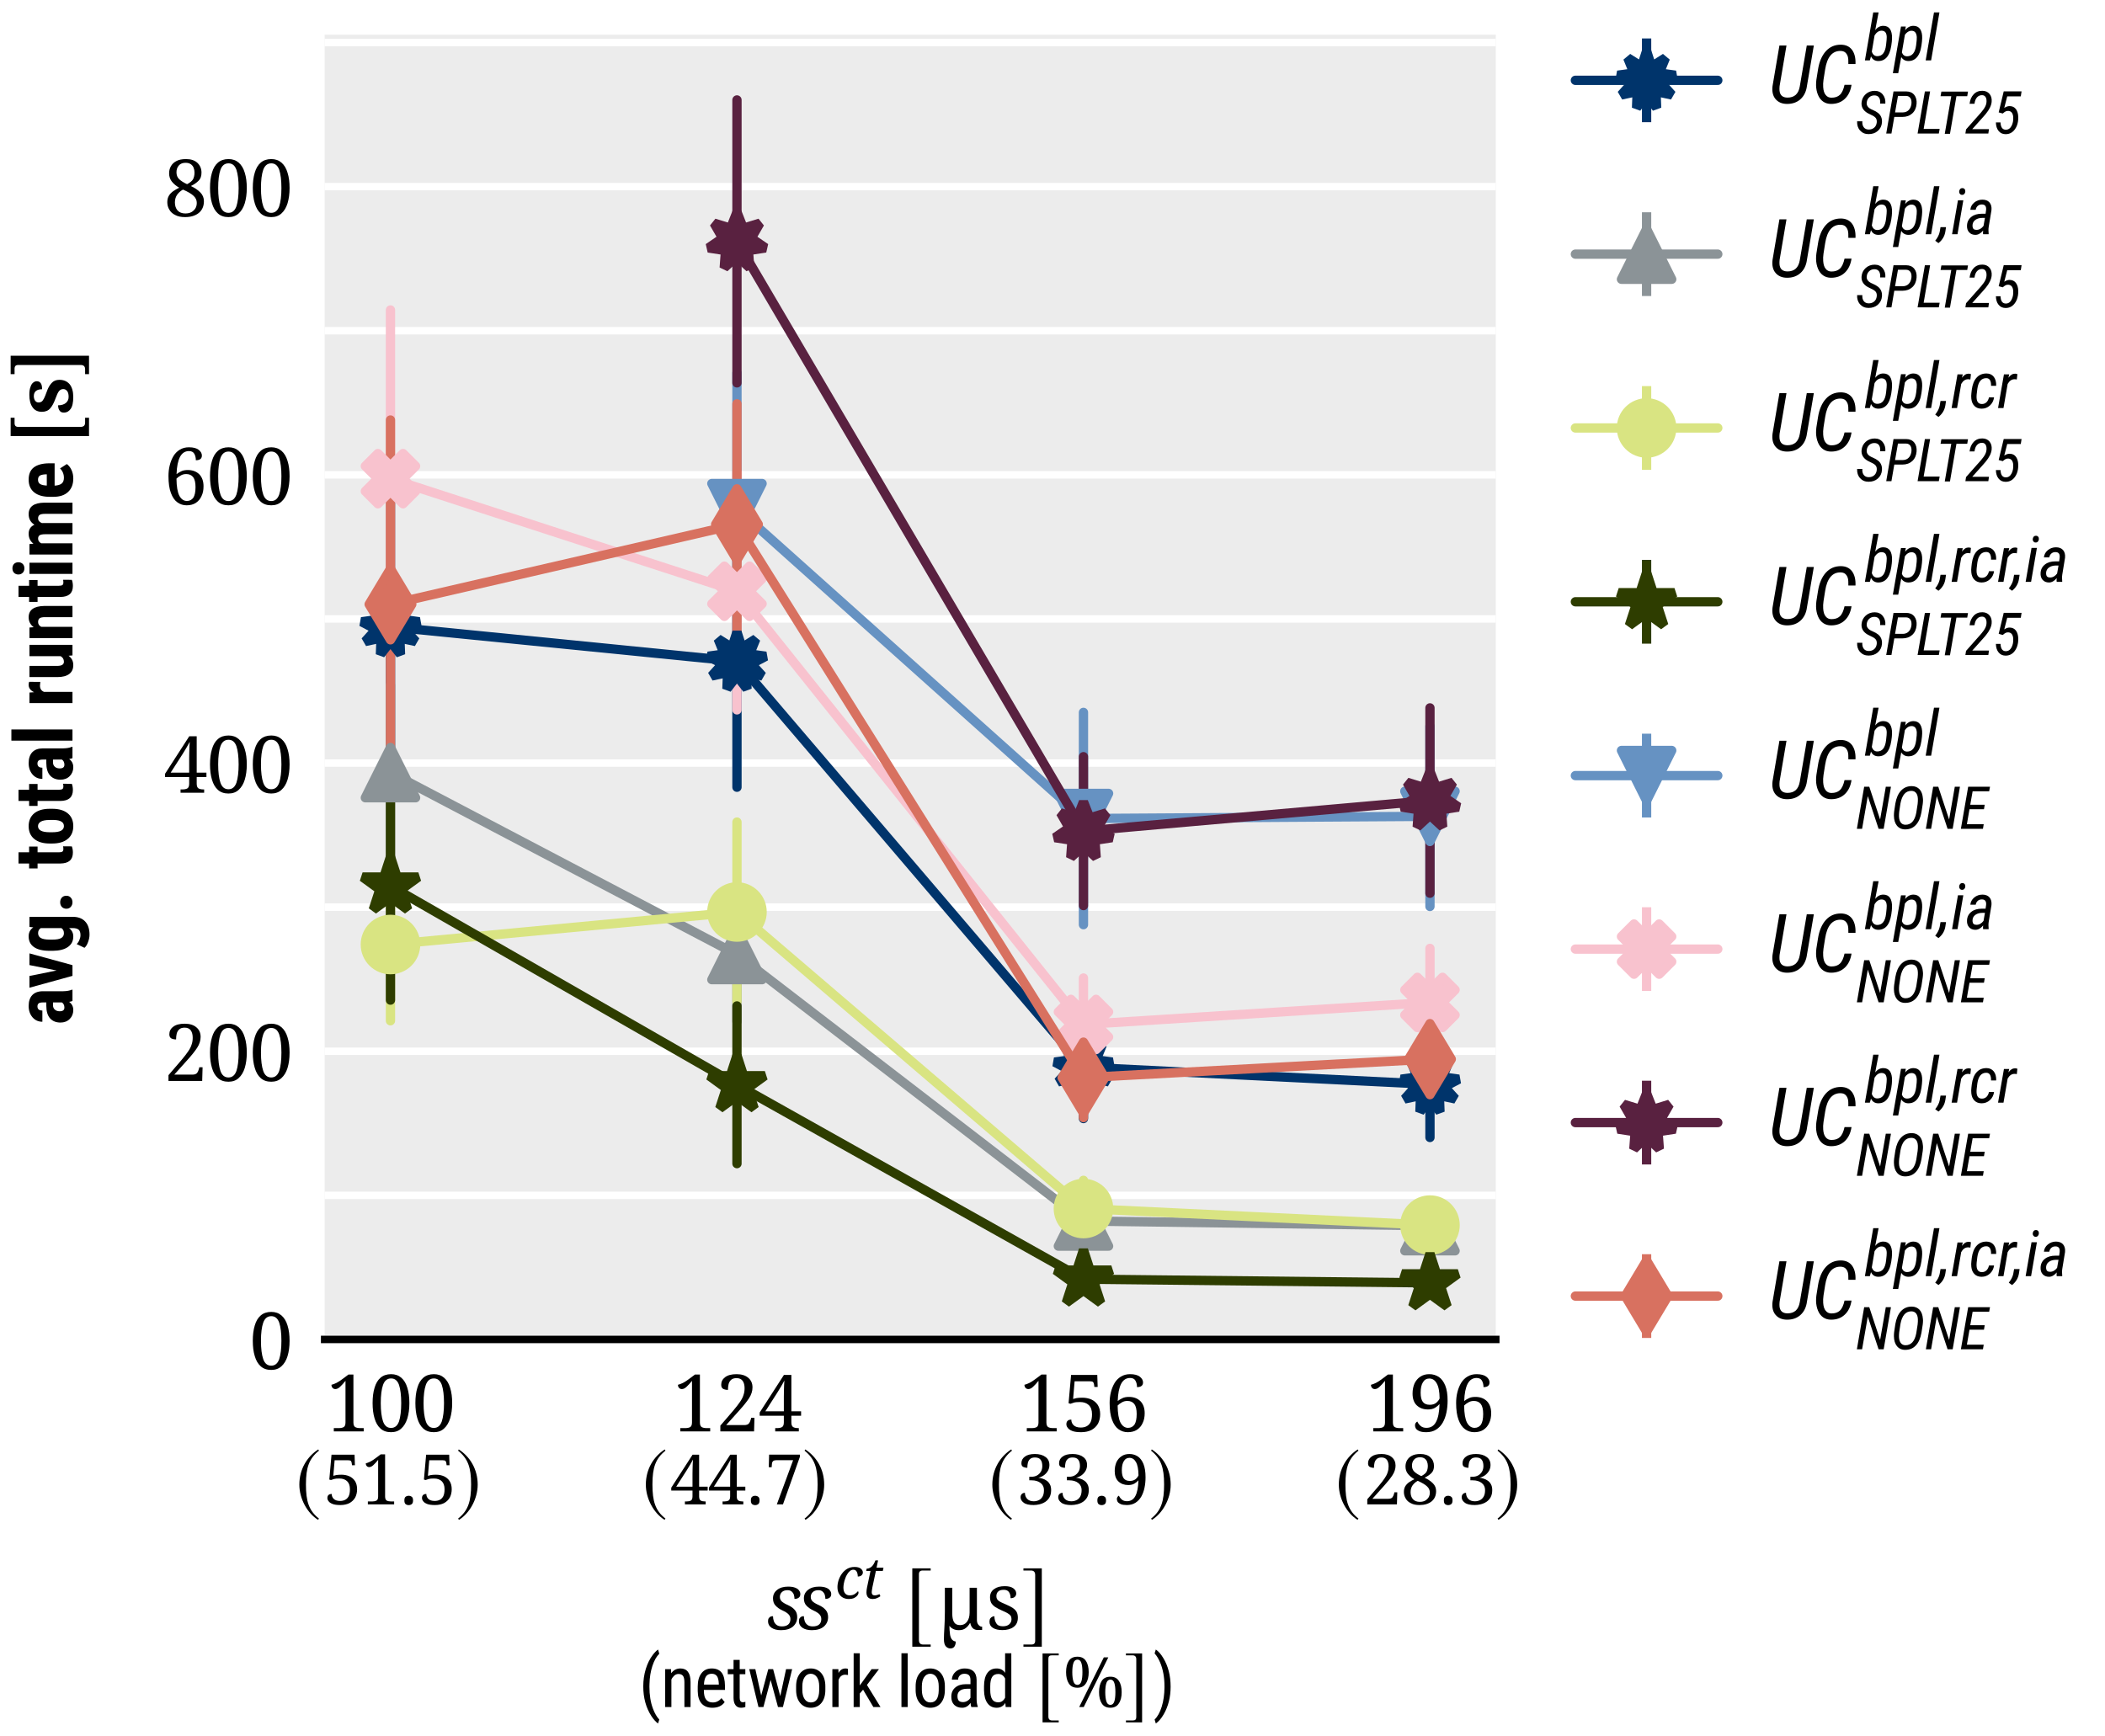 <?xml version="1.0" encoding="utf-8" standalone="no"?>
<!DOCTYPE svg PUBLIC "-//W3C//DTD SVG 1.1//EN"
  "http://www.w3.org/Graphics/SVG/1.1/DTD/svg11.dtd">
<svg xmlns:xlink="http://www.w3.org/1999/xlink" width="226.14pt" height="186.561pt" viewBox="0 0 226.14 186.561" xmlns="http://www.w3.org/2000/svg" version="1.1">
 <defs>
  <style type="text/css">*{stroke-linejoin: round; stroke-linecap: butt}</style>
 </defs>
 <g id="figure_1">
  <g id="patch_1">
   <path d="M 0 186.561 
L 226.14 186.561 
L 226.14 0 
L 0 0 
z
" style="fill: #ffffff"/>
  </g>
  <g id="axes_1">
   <g id="patch_2">
    <path d="M 34.876 143.914 
L 160.693 143.914 
L 160.693 3.73 
L 34.876 3.73 
z
" style="fill: #ececec"/>
   </g>
   <g id="matplotlib.axis_1">
    <g id="xtick_1">
     <g id="text_1">
      <!-- $100$ -->
      <g transform="translate(35.053 153.794) scale(0.09 -0.09)">
       <defs>
        <path id="NotoSerif-Regular-31" d="M 614 0 
L 3053 0 
L 3053 271 
L 2739 271 
C 2592 271 2470 297 2368 348 
C 2266 406 2214 536 2214 736 
L 2214 4640 
L 1805 4640 
L 1357 4303 
C 1146 4142 973 4031 832 3960 
C 685 3888 550 3837 422 3805 
C 422 3701 454 3618 512 3553 
C 570 3489 646 3456 742 3456 
C 870 3456 998 3521 1126 3644 
C 1261 3767 1408 3928 1568 4129 
L 1568 736 
C 1568 536 1517 406 1414 348 
C 1312 297 1190 271 1043 271 
L 614 271 
L 614 0 
z
" transform="scale(0.016)"/>
        <path id="NotoSerif-Regular-30" d="M 1792 -64 
C 2131 -64 2406 32 2624 232 
C 2848 432 3014 710 3123 1058 
C 3232 1419 3290 1833 3290 2310 
C 3290 2787 3238 3201 3123 3562 
C 3021 3910 2854 4189 2630 4382 
C 2406 4575 2131 4672 1798 4672 
C 1446 4672 1158 4575 934 4382 
C 710 4189 550 3917 448 3562 
C 339 3207 288 2794 288 2317 
C 288 1840 339 1419 448 1065 
C 550 710 710 432 934 232 
C 1158 32 1440 -64 1792 -64 
z
M 1792 284 
C 1478 284 1261 464 1139 820 
C 1018 1174 954 1671 954 2310 
C 954 2950 1018 3446 1139 3794 
C 1267 4150 1485 4324 1798 4324 
C 2106 4324 2317 4150 2445 3794 
C 2560 3446 2624 2950 2624 2310 
C 2624 1671 2560 1174 2445 820 
C 2317 464 2106 284 1792 284 
z
" transform="scale(0.016)"/>
       </defs>
       <use xlink:href="#NotoSerif-Regular-31" transform="scale(0.914)"/>
       <use xlink:href="#NotoSerif-Regular-30" transform="translate(51.074 0) scale(0.914)"/>
       <use xlink:href="#NotoSerif-Regular-30" transform="translate(102.149 0) scale(0.914)"/>
      </g>
      <!-- {\scalefont{.88}$(51.5)$} -->
      <g transform="translate(31.764 161.631) scale(0.09 -0.09)">
       <defs>
        <path id="txsys-b9" d="M 1888 4589 
C 960 3987 307 2950 307 1645 
C 307 454 986 -749 1869 -1293 
L 1946 -1190 
C 1101 -525 858 250 858 1664 
C 858 3085 1120 3821 1946 4486 
L 1888 4589 
z
" transform="scale(0.016)"/>
        <path id="NotoSerif-Regular-35" d="M 1562 -64 
C 1888 -64 2170 0 2400 115 
C 2630 243 2803 411 2931 629 
C 3046 853 3110 1109 3110 1399 
C 3110 1700 3046 1950 2918 2155 
C 2790 2348 2618 2502 2394 2605 
C 2176 2700 1926 2752 1651 2752 
C 1466 2752 1306 2739 1184 2720 
C 1062 2694 966 2668 902 2649 
L 1024 4092 
L 2266 4092 
C 2400 4092 2490 4072 2534 4026 
C 2573 3981 2598 3916 2611 3824 
L 2637 3628 
L 2906 3628 
L 2874 4608 
L 736 4608 
L 531 2301 
L 685 2256 
C 768 2288 864 2320 973 2352 
C 1082 2385 1248 2397 1472 2397 
C 1766 2397 2003 2315 2176 2154 
C 2355 1988 2445 1737 2445 1399 
C 2445 1130 2406 918 2330 758 
C 2246 598 2138 489 1997 418 
C 1862 348 1702 316 1530 316 
C 1267 316 1075 380 947 502 
C 819 623 755 777 755 963 
C 621 963 518 931 448 860 
C 384 797 352 706 352 584 
C 352 488 384 391 461 296 
C 525 192 653 109 826 39 
C 998 -32 1248 -64 1562 -64 
z
" transform="scale(0.016)"/>
        <path id="NotoMathMI-93" d="M 717 -64 
C 813 -64 896 -39 973 19 
C 1050 76 1082 185 1082 326 
C 1082 473 1050 582 973 633 
C 896 691 813 716 717 716 
C 621 716 538 691 461 633 
C 390 582 358 473 358 326 
C 358 185 390 76 461 19 
C 538 -39 621 -64 717 -64 
z
" transform="scale(0.016)"/>
        <path id="txsys-ba" d="M 243 4589 
L 186 4486 
C 1011 3821 1274 3085 1274 1664 
C 1274 250 1030 -525 186 -1190 
L 262 -1293 
C 1146 -749 1824 454 1824 1645 
C 1824 2950 1171 3987 243 4589 
z
" transform="scale(0.016)"/>
       </defs>
       <use xlink:href="#txsys-b9" transform="scale(0.893)"/>
       <use xlink:href="#NotoSerif-Regular-35" transform="translate(33.323 0) scale(0.804)"/>
       <use xlink:href="#NotoSerif-Regular-31" transform="translate(78.268 0) scale(0.804)"/>
       <use xlink:href="#NotoMathMI-93" transform="translate(124.643 0) scale(0.893)"/>
       <use xlink:href="#NotoSerif-Regular-35" transform="translate(146.263 0) scale(0.804)"/>
       <use xlink:href="#txsys-ba" transform="translate(191.209 0) scale(0.893)"/>
      </g>
     </g>
    </g>
    <g id="xtick_2">
     <g id="text_2">
      <!-- $124$ -->
      <g transform="translate(72.277 153.794) scale(0.09 -0.09)">
       <defs>
        <path id="NotoSerif-Regular-32" d="M 390 0 
L 3142 0 
L 3174 1116 
L 2906 1116 
L 2880 1000 
C 2848 878 2803 761 2733 664 
C 2662 567 2534 516 2342 516 
L 864 516 
L 1946 1723 
C 2285 2097 2547 2426 2733 2710 
C 2918 3000 3014 3291 3014 3594 
C 3014 3923 2899 4182 2669 4375 
C 2438 4575 2118 4672 1715 4672 
C 1299 4672 986 4588 781 4427 
C 563 4266 461 4060 461 3807 
C 461 3646 512 3536 621 3472 
C 730 3420 858 3388 1011 3388 
C 1011 3562 1030 3717 1062 3859 
C 1101 4008 1171 4124 1274 4214 
C 1376 4305 1523 4350 1715 4350 
C 1939 4350 2106 4272 2214 4124 
C 2317 3976 2368 3775 2368 3530 
C 2368 3330 2342 3143 2278 2969 
C 2227 2794 2131 2607 1997 2413 
C 1862 2214 1683 1981 1459 1716 
L 390 471 
L 390 0 
z
" transform="scale(0.016)"/>
        <path id="NotoSerif-Regular-34" d="M 1376 0 
L 3302 0 
L 3302 271 
L 3219 271 
C 3072 271 2950 297 2848 349 
C 2746 408 2694 539 2694 742 
L 2694 1280 
L 3488 1280 
L 3488 1641 
L 2694 1641 
L 2694 4608 
L 2086 4608 
L 109 1544 
L 109 1280 
L 2080 1280 
L 2080 742 
C 2080 539 2029 408 1926 349 
C 1824 297 1702 271 1555 271 
L 1376 271 
L 1376 0 
z
M 570 1641 
L 1549 3169 
C 1587 3227 1632 3304 1690 3400 
C 1747 3491 1805 3586 1862 3683 
C 1920 3785 1978 3882 2022 3966 
C 2067 4049 2106 4113 2125 4158 
C 2118 4024 2106 3882 2099 3722 
C 2093 3561 2086 3407 2086 3247 
C 2080 3092 2080 2951 2080 2829 
L 2080 1641 
L 570 1641 
z
" transform="scale(0.016)"/>
       </defs>
       <use xlink:href="#NotoSerif-Regular-31" transform="scale(0.914)"/>
       <use xlink:href="#NotoSerif-Regular-32" transform="translate(51.074 0) scale(0.914)"/>
       <use xlink:href="#NotoSerif-Regular-34" transform="translate(102.149 0) scale(0.914)"/>
      </g>
      <!-- {\scalefont{.88}$(44.7)$} -->
      <g transform="translate(68.988 161.631) scale(0.09 -0.09)">
       <defs>
        <path id="NotoSerif-Regular-37" d="M 1126 0 
L 1696 0 
L 3270 4425 
L 3270 4612 
L 410 4612 
L 378 3444 
L 646 3444 
L 672 3766 
C 691 3986 819 4096 1043 4096 
L 2637 4096 
L 1126 0 
z
" transform="scale(0.016)"/>
       </defs>
       <use xlink:href="#txsys-b9" transform="scale(0.893)"/>
       <use xlink:href="#NotoSerif-Regular-34" transform="translate(33.323 0) scale(0.804)"/>
       <use xlink:href="#NotoSerif-Regular-34" transform="translate(78.268 0) scale(0.804)"/>
       <use xlink:href="#NotoMathMI-93" transform="translate(124.643 0) scale(0.893)"/>
       <use xlink:href="#NotoSerif-Regular-37" transform="translate(146.263 0) scale(0.804)"/>
       <use xlink:href="#txsys-ba" transform="translate(191.209 0) scale(0.893)"/>
      </g>
     </g>
    </g>
    <g id="xtick_3">
     <g id="text_3">
      <!-- $156$ -->
      <g transform="translate(109.501 153.794) scale(0.09 -0.09)">
       <defs>
        <path id="NotoSerif-Regular-36" d="M 1875 -64 
C 2163 -64 2413 0 2618 130 
C 2822 266 2982 448 3085 682 
C 3200 915 3251 1181 3251 1487 
C 3251 1901 3136 2226 2906 2466 
C 2669 2699 2355 2816 1965 2816 
C 1754 2816 1574 2784 1434 2713 
C 1280 2642 1158 2565 1050 2481 
C 1069 3101 1165 3569 1331 3889 
C 1498 4202 1741 4363 2061 4363 
C 2266 4363 2413 4293 2496 4145 
C 2579 3998 2624 3826 2624 3615 
C 2950 3615 3117 3743 3117 3999 
C 3117 4172 3027 4332 2854 4467 
C 2682 4601 2413 4672 2061 4672 
C 1779 4672 1536 4608 1318 4479 
C 1114 4356 934 4182 800 3962 
C 666 3736 563 3485 493 3201 
C 422 2924 390 2626 390 2323 
C 390 1756 454 1297 589 942 
C 717 594 896 335 1114 181 
C 1344 13 1594 -64 1875 -64 
z
M 1894 290 
C 1638 290 1434 433 1280 712 
C 1133 992 1050 1461 1043 2110 
C 1126 2202 1242 2286 1382 2364 
C 1517 2449 1670 2487 1837 2487 
C 2086 2487 2272 2403 2406 2234 
C 2534 2065 2598 1792 2598 1421 
C 2598 1025 2534 739 2419 556 
C 2291 381 2118 290 1894 290 
z
" transform="scale(0.016)"/>
       </defs>
       <use xlink:href="#NotoSerif-Regular-31" transform="scale(0.914)"/>
       <use xlink:href="#NotoSerif-Regular-35" transform="translate(51.074 0) scale(0.914)"/>
       <use xlink:href="#NotoSerif-Regular-36" transform="translate(102.149 0) scale(0.914)"/>
      </g>
      <!-- {\scalefont{.88}$(33.9)$} -->
      <g transform="translate(106.212 161.631) scale(0.09 -0.09)">
       <defs>
        <path id="NotoSerif-Regular-33" d="M 1581 -64 
C 1766 -64 1952 -39 2138 6 
C 2330 53 2509 130 2669 234 
C 2829 344 2963 487 3059 662 
C 3155 843 3206 1063 3206 1322 
C 3206 1536 3168 1718 3091 1854 
C 3014 1997 2918 2113 2790 2198 
C 2675 2282 2541 2346 2406 2386 
C 2272 2431 2144 2457 2022 2470 
C 2221 2515 2394 2597 2547 2707 
C 2701 2823 2822 2964 2912 3118 
C 3002 3285 3046 3458 3046 3651 
C 3046 3979 2925 4229 2675 4402 
C 2432 4582 2106 4672 1702 4672 
C 1286 4672 973 4588 768 4428 
C 550 4268 448 4062 448 3811 
C 448 3651 499 3541 608 3478 
C 717 3426 845 3394 998 3394 
C 998 3567 1018 3721 1050 3863 
C 1088 4010 1158 4125 1261 4215 
C 1363 4305 1510 4350 1702 4350 
C 1952 4350 2125 4279 2227 4144 
C 2336 4004 2387 3805 2387 3554 
C 2387 3355 2342 3176 2253 3028 
C 2163 2880 2042 2765 1894 2681 
C 1741 2598 1568 2560 1382 2560 
L 1178 2560 
L 1178 2231 
L 1382 2231 
C 1741 2231 2022 2146 2227 1984 
C 2438 1822 2541 1602 2541 1329 
C 2541 1069 2496 862 2406 712 
C 2317 563 2202 452 2061 388 
C 1914 316 1760 284 1587 284 
C 1325 284 1126 361 986 504 
C 845 660 774 842 774 1069 
C 653 1069 557 1030 486 959 
C 410 887 371 784 371 654 
C 371 466 467 299 659 156 
C 851 6 1158 -64 1581 -64 
z
" transform="scale(0.016)"/>
        <path id="NotoSerif-Regular-39" d="M 1453 -64 
C 1766 -64 2029 7 2253 149 
C 2470 284 2650 478 2790 716 
C 2925 954 3027 1231 3091 1541 
C 3155 1844 3187 2166 3187 2507 
C 3187 3016 3123 3429 2995 3745 
C 2867 4060 2688 4298 2470 4446 
C 2240 4595 1984 4672 1696 4672 
C 1408 4672 1165 4608 960 4467 
C 755 4339 602 4146 486 3915 
C 384 3671 326 3402 326 3094 
C 326 2664 442 2337 678 2119 
C 915 1901 1216 1792 1587 1792 
C 1811 1792 2003 1837 2157 1927 
C 2310 2018 2432 2121 2528 2231 
C 2509 1575 2413 1089 2240 771 
C 2074 453 1811 291 1459 291 
C 1261 291 1101 342 986 446 
C 864 551 774 668 717 804 
C 672 785 627 752 589 693 
C 544 642 525 577 525 494 
C 525 402 550 318 602 227 
C 659 150 755 79 890 20 
C 1024 -38 1216 -64 1453 -64 
z
M 1728 2173 
C 1478 2173 1293 2249 1171 2403 
C 1050 2556 986 2807 986 3158 
C 986 3536 1050 3824 1178 4016 
C 1299 4222 1472 4317 1696 4317 
C 1946 4317 2144 4190 2291 3934 
C 2445 3677 2528 3261 2534 2691 
C 2477 2556 2381 2435 2246 2326 
C 2112 2224 1939 2173 1728 2173 
z
" transform="scale(0.016)"/>
       </defs>
       <use xlink:href="#txsys-b9" transform="scale(0.893)"/>
       <use xlink:href="#NotoSerif-Regular-33" transform="translate(33.323 0) scale(0.804)"/>
       <use xlink:href="#NotoSerif-Regular-33" transform="translate(78.268 0) scale(0.804)"/>
       <use xlink:href="#NotoMathMI-93" transform="translate(124.643 0) scale(0.893)"/>
       <use xlink:href="#NotoSerif-Regular-39" transform="translate(146.263 0) scale(0.804)"/>
       <use xlink:href="#txsys-ba" transform="translate(191.209 0) scale(0.893)"/>
      </g>
     </g>
    </g>
    <g id="xtick_4">
     <g id="text_4">
      <!-- $196$ -->
      <g transform="translate(146.725 153.794) scale(0.09 -0.09)">
       <use xlink:href="#NotoSerif-Regular-31" transform="scale(0.914)"/>
       <use xlink:href="#NotoSerif-Regular-39" transform="translate(51.074 0) scale(0.914)"/>
       <use xlink:href="#NotoSerif-Regular-36" transform="translate(102.149 0) scale(0.914)"/>
      </g>
      <!-- {\scalefont{.88}$(28.3)$} -->
      <g transform="translate(143.436 161.631) scale(0.09 -0.09)">
       <defs>
        <path id="NotoSerif-Regular-38" d="M 1747 -64 
C 2214 -64 2592 52 2867 277 
C 3142 504 3283 826 3283 1233 
C 3283 1511 3187 1749 2989 1949 
C 2790 2150 2534 2324 2221 2472 
C 2483 2601 2688 2743 2848 2904 
C 3008 3059 3085 3278 3085 3562 
C 3085 3885 2976 4150 2752 4363 
C 2534 4569 2227 4672 1824 4672 
C 1498 4672 1229 4620 1024 4504 
C 826 4401 678 4253 582 4078 
C 486 3904 442 3717 442 3517 
C 442 3246 518 3014 672 2826 
C 826 2639 1024 2471 1267 2336 
C 1082 2246 922 2149 768 2046 
C 627 1943 506 1820 422 1677 
C 339 1536 294 1361 294 1155 
C 294 929 346 730 461 543 
C 563 355 730 206 947 103 
C 1158 -13 1427 -64 1747 -64 
z
M 1907 2622 
C 1619 2757 1408 2893 1261 3034 
C 1114 3176 1043 3363 1043 3595 
C 1043 3821 1107 4002 1235 4150 
C 1363 4298 1549 4369 1786 4369 
C 1965 4369 2106 4330 2214 4253 
C 2323 4176 2400 4079 2445 3956 
C 2490 3834 2515 3711 2515 3576 
C 2515 3350 2470 3170 2394 3021 
C 2304 2873 2144 2744 1907 2622 
z
M 1779 232 
C 1491 232 1280 316 1133 477 
C 986 645 915 865 915 1129 
C 915 1368 973 1581 1094 1756 
C 1216 1930 1376 2072 1574 2181 
C 1990 2001 2278 1827 2445 1664 
C 2618 1503 2701 1310 2701 1091 
C 2701 839 2618 632 2445 477 
C 2278 309 2054 232 1779 232 
z
" transform="scale(0.016)"/>
       </defs>
       <use xlink:href="#txsys-b9" transform="scale(0.893)"/>
       <use xlink:href="#NotoSerif-Regular-32" transform="translate(33.323 0) scale(0.804)"/>
       <use xlink:href="#NotoSerif-Regular-38" transform="translate(78.268 0) scale(0.804)"/>
       <use xlink:href="#NotoMathMI-93" transform="translate(124.643 0) scale(0.893)"/>
       <use xlink:href="#NotoSerif-Regular-33" transform="translate(146.263 0) scale(0.804)"/>
       <use xlink:href="#txsys-ba" transform="translate(191.209 0) scale(0.893)"/>
      </g>
     </g>
    </g>
    <g id="text_5">
     <!-- $\sgct\;[\unit{\micro\second}]$ -->
     <g transform="translate(82.304 175.055) scale(0.09 -0.09)">
      <defs>
       <path id="NotoMathMI-41" d="M 1094 -64 
C 1466 -64 1754 20 1971 200 
C 2176 379 2285 609 2285 892 
C 2285 1116 2227 1290 2099 1431 
C 1978 1571 1805 1688 1594 1784 
C 1389 1873 1242 1963 1152 2046 
C 1056 2136 1011 2245 1011 2380 
C 1011 2521 1062 2643 1158 2733 
C 1254 2829 1395 2874 1568 2874 
C 1702 2874 1792 2848 1875 2778 
C 1946 2720 2010 2630 2042 2533 
C 2067 2437 2086 2329 2086 2233 
C 2221 2233 2317 2265 2394 2322 
C 2477 2380 2515 2469 2515 2591 
C 2515 2681 2490 2765 2419 2854 
C 2362 2944 2266 3008 2131 3059 
C 1997 3110 1830 3136 1619 3136 
C 1280 3136 1011 3059 806 2893 
C 602 2732 506 2527 506 2276 
C 506 2046 570 1866 698 1738 
C 826 1597 992 1482 1203 1385 
C 1414 1289 1562 1193 1651 1097 
C 1741 1001 1786 885 1786 750 
C 1786 571 1728 436 1619 346 
C 1510 256 1357 212 1165 212 
C 1005 212 877 244 781 313 
C 685 383 608 478 570 593 
C 531 708 506 828 506 962 
C 461 962 410 962 352 943 
C 294 918 237 879 205 828 
C 160 777 141 693 141 590 
C 141 385 230 225 403 109 
C 576 -6 806 -64 1094 -64 
z
" transform="scale(0.016)"/>
       <path id="NotoSerif-Italic-63" d="M 1523 -64 
C 1779 -64 1990 -26 2150 52 
C 2310 135 2432 232 2509 335 
C 2592 451 2630 548 2630 645 
C 2630 722 2611 774 2566 806 
C 2477 696 2355 587 2208 490 
C 2061 393 1869 342 1645 342 
C 1414 342 1242 419 1120 574 
C 998 729 941 941 941 1219 
C 941 1354 960 1515 992 1689 
C 1024 1863 1075 2044 1139 2218 
C 1197 2399 1274 2566 1370 2708 
C 1459 2863 1562 2979 1677 3069 
C 1792 3166 1920 3211 2054 3211 
C 2227 3211 2349 3134 2432 2985 
C 2509 2837 2547 2656 2547 2450 
C 2733 2450 2874 2495 2970 2585 
C 3066 2676 3117 2779 3117 2901 
C 3117 3063 3040 3204 2893 3327 
C 2739 3456 2502 3520 2182 3520 
C 1869 3520 1600 3449 1357 3308 
C 1126 3166 922 2979 762 2753 
C 602 2527 480 2282 397 2025 
C 314 1760 275 1509 275 1270 
C 275 967 333 722 448 529 
C 557 329 710 181 896 84 
C 1088 -13 1299 -64 1523 -64 
z
" transform="scale(0.016)"/>
       <path id="NotoSerif-Italic-74" d="M 1171 -64 
C 1331 -64 1485 -39 1626 26 
C 1773 77 1907 155 2035 245 
L 1926 483 
C 1856 444 1779 412 1677 387 
C 1587 355 1491 342 1402 342 
C 1293 342 1210 368 1152 426 
C 1094 483 1062 573 1062 694 
C 1062 765 1069 848 1088 938 
C 1101 1041 1120 1136 1139 1246 
L 1530 3072 
L 2304 3072 
L 2381 3440 
L 1606 3440 
L 1773 4256 
L 1478 4256 
C 1350 3919 1203 3681 1030 3535 
C 858 3403 685 3330 499 3330 
L 442 3072 
L 928 3072 
L 538 1224 
C 518 1142 506 1051 493 949 
C 480 853 474 763 474 686 
C 474 186 704 -64 1171 -64 
z
" transform="scale(0.016)"/>
       <path id="txsys-bb" d="M 1914 -1120 
L 1363 -1120 
C 1152 -1120 1050 -1011 1050 -787 
L 1050 4038 
C 1050 4237 1133 4320 1338 4320 
L 1914 4320 
L 1914 4480 
L 563 4480 
L 563 -1280 
L 1914 -1280 
L 1914 -1120 
z
" transform="scale(0.016)"/>
       <path id="NotoMathRM-16" d="M 960 -1408 
C 1101 -1408 1203 -1362 1267 -1265 
C 1331 -1167 1363 -1044 1363 -902 
C 1222 -876 1120 -813 1056 -711 
C 992 -610 947 -470 934 -311 
C 909 -140 902 44 896 254 
C 973 151 1069 73 1184 20 
C 1299 -40 1440 -64 1600 -64 
C 1805 -64 1965 -13 2086 82 
C 2214 178 2317 299 2406 452 
L 2432 452 
C 2502 116 2682 -51 2989 -51 
L 3302 -51 
L 3302 192 
L 3283 192 
C 3194 192 3117 230 3040 320 
C 2957 405 2918 527 2918 694 
L 2918 3051 
L 2381 3051 
L 2381 1225 
C 2381 946 2317 725 2189 553 
C 2067 388 1894 306 1683 306 
C 1459 306 1312 388 1229 534 
C 1146 693 1107 890 1107 1137 
L 1107 3051 
L 563 3051 
L 563 1262 
C 557 783 544 394 525 87 
C 506 -226 493 -494 493 -724 
C 493 -980 544 -1165 640 -1261 
C 736 -1357 838 -1408 960 -1408 
z
" transform="scale(0.016)"/>
       <path id="NotoSerif-Regular-73" d="M 1344 -64 
C 1722 -64 2029 19 2259 193 
C 2490 362 2605 614 2605 950 
C 2605 1130 2573 1285 2509 1409 
C 2438 1531 2336 1641 2195 1737 
C 2054 1834 1869 1925 1645 2022 
C 1357 2138 1152 2241 1037 2325 
C 909 2416 851 2545 851 2707 
C 851 2855 896 2985 992 3075 
C 1088 3178 1242 3223 1459 3223 
C 1645 3223 1786 3165 1875 3043 
C 1965 2920 2010 2752 2010 2539 
C 2157 2539 2272 2571 2355 2649 
C 2432 2713 2470 2810 2470 2926 
C 2470 3088 2394 3230 2234 3346 
C 2074 3462 1843 3520 1536 3520 
C 1171 3520 883 3443 666 3281 
C 442 3126 333 2900 333 2609 
C 333 2422 371 2274 435 2144 
C 512 2028 614 1918 755 1821 
C 902 1731 1082 1634 1299 1537 
C 1510 1446 1670 1369 1779 1304 
C 1894 1233 1971 1169 2022 1098 
C 2061 1026 2086 942 2086 833 
C 2086 659 2022 516 1907 413 
C 1779 297 1606 245 1382 245 
C 1120 245 941 322 845 491 
C 742 646 691 839 691 1066 
C 640 1066 582 1053 525 1027 
C 461 1001 403 956 358 892 
C 314 827 288 736 288 620 
C 288 394 384 227 576 110 
C 768 -6 1024 -64 1344 -64 
z
" transform="scale(0.016)"/>
       <path id="txsys-bc" d="M 218 -1120 
L 218 -1280 
L 1568 -1280 
L 1568 4480 
L 218 4480 
L 218 4320 
L 768 4320 
C 979 4320 1082 4211 1082 3987 
L 1082 -839 
C 1082 -1037 992 -1120 794 -1120 
L 218 -1120 
z
" transform="scale(0.016)"/>
      </defs>
      <use xlink:href="#NotoMathMI-41" transform="scale(1.015)"/>
      <use xlink:href="#NotoMathMI-41" transform="translate(36.868 0) scale(1.015)"/>
      <use xlink:href="#NotoSerif-Italic-63" transform="translate(82.225 36.851) scale(0.667)"/>
      <use xlink:href="#NotoSerif-Italic-74" transform="translate(114.706 36.851) scale(0.667)"/>
      <use xlink:href="#txsys-bb" transform="translate(165.349 0) scale(1.015)"/>
      <use xlink:href="#NotoMathRM-16" transform="translate(204.231 0) scale(1.015)"/>
      <use xlink:href="#NotoSerif-Regular-73" transform="translate(262.401 0) scale(0.914)"/>
      <use xlink:href="#txsys-bc" transform="translate(303.608 0) scale(1.015)"/>
     </g>
     <!-- {\scalefont{.88}(network load $[\unit{\percent}]$)} -->
     <g transform="translate(68.623 183.409) scale(0.09 -0.09)">
      <defs>
       <path id="RobotoCondensed-Regular-28" d="M 403 1857 
C 403 809 653 -84 1146 -835 
C 1344 -1131 1536 -1343 1728 -1471 
L 1837 -1118 
C 1613 -887 1427 -559 1267 -135 
C 1056 430 954 1079 954 1818 
L 960 2069 
C 973 2660 1062 3199 1222 3687 
C 1382 4169 1587 4535 1837 4773 
L 1728 5152 
C 1581 5049 1421 4889 1254 4670 
C 979 4304 774 3887 627 3405 
C 480 2923 403 2403 403 1857 
z
" transform="scale(0.016)"/>
       <path id="RobotoCondensed-Regular-6e" d="M 934 3392 
L 410 3392 
L 410 0 
L 966 0 
L 966 2467 
C 1037 2615 1126 2730 1235 2827 
C 1344 2917 1466 2962 1600 2962 
C 1779 2962 1914 2904 2003 2795 
C 2086 2685 2131 2493 2131 2229 
L 2131 0 
L 2682 0 
L 2682 2255 
C 2675 3058 2368 3456 1773 3456 
C 1434 3456 1158 3315 947 3026 
L 934 3392 
z
" transform="scale(0.016)"/>
       <path id="RobotoCondensed-Regular-65" d="M 1619 -64 
C 2112 -64 2477 103 2720 443 
L 2432 799 
C 2323 663 2202 566 2080 509 
C 1958 443 1811 411 1651 411 
C 1395 411 1197 496 1062 664 
C 928 825 858 1090 858 1459 
L 858 1536 
L 2746 1536 
L 2746 1901 
C 2739 2432 2643 2829 2451 3078 
C 2253 3328 1958 3456 1562 3456 
C 1165 3456 858 3315 640 3026 
C 416 2737 307 2345 307 1837 
L 307 1426 
C 314 938 429 565 653 315 
C 877 64 1197 -64 1619 -64 
z
M 1562 2981 
C 1766 2981 1920 2911 2022 2776 
C 2125 2636 2182 2407 2195 2087 
L 2195 2011 
L 864 2011 
C 877 2343 941 2586 1050 2745 
C 1158 2905 1331 2981 1562 2981 
z
" transform="scale(0.016)"/>
       <path id="RobotoCondensed-Regular-74" d="M 1139 4224 
L 589 4224 
L 589 3392 
L 70 3392 
L 70 2942 
L 589 2942 
L 589 835 
C 589 546 646 328 762 173 
C 877 13 1043 -64 1261 -64 
C 1395 -64 1523 -45 1645 0 
L 1651 469 
C 1574 443 1498 430 1427 430 
C 1318 430 1248 469 1203 540 
C 1158 610 1139 707 1139 842 
L 1139 2942 
L 1645 2942 
L 1645 3392 
L 1139 3392 
L 1139 4224 
z
" transform="scale(0.016)"/>
       <path id="RobotoCondensed-Regular-77" d="M 2931 976 
L 2291 3392 
L 1856 3392 
L 1222 1034 
L 698 3392 
L 154 3392 
L 979 0 
L 1421 0 
L 2067 2428 
L 2726 0 
L 3168 0 
L 3994 3392 
L 3450 3392 
L 2931 976 
z
" transform="scale(0.016)"/>
       <path id="RobotoCondensed-Regular-6f" d="M 294 1857 
L 294 1484 
C 301 1009 429 630 666 353 
C 902 77 1216 -64 1606 -64 
C 2003 -64 2323 77 2560 366 
C 2797 655 2912 1041 2912 1535 
L 2912 1889 
C 2906 2371 2784 2756 2547 3039 
C 2310 3315 1990 3456 1600 3456 
C 1210 3456 890 3315 653 3026 
C 416 2737 294 2351 294 1857 
z
M 851 1535 
L 851 1857 
C 851 2203 922 2480 1056 2679 
C 1190 2878 1376 2981 1600 2981 
C 1830 2981 2016 2878 2157 2679 
C 2291 2480 2362 2203 2362 1857 
L 2362 1471 
C 2342 764 2093 411 1606 411 
C 1376 411 1190 514 1056 713 
C 922 912 851 1182 851 1535 
z
" transform="scale(0.016)"/>
       <path id="RobotoCondensed-Regular-72" d="M 1811 2871 
L 1805 3411 
C 1747 3443 1677 3456 1587 3456 
C 1318 3456 1107 3321 960 3051 
L 947 3392 
L 410 3392 
L 410 0 
L 966 0 
L 966 2428 
C 1082 2743 1280 2897 1562 2897 
C 1651 2891 1734 2883 1811 2871 
z
" transform="scale(0.016)"/>
       <path id="RobotoCondensed-Regular-6b" d="M 1261 1555 
L 2182 0 
L 2822 0 
L 1606 1979 
L 2682 3392 
L 2022 3392 
L 966 1934 
L 966 4818 
L 416 4818 
L 416 0 
L 966 0 
L 966 1214 
L 1261 1555 
z
" transform="scale(0.016)"/>
       <path id="RobotoCondensed-Regular-6c" d="M 1011 0 
L 1011 4818 
L 454 4818 
L 454 0 
L 1011 0 
z
" transform="scale(0.016)"/>
       <path id="RobotoCondensed-Regular-61" d="M 2150 0 
L 2726 0 
L 2726 51 
C 2656 244 2624 469 2624 732 
L 2624 2441 
C 2618 2775 2528 3026 2349 3199 
C 2163 3373 1901 3456 1555 3456 
C 1344 3456 1152 3411 979 3321 
C 806 3231 666 3109 563 2954 
C 461 2794 410 2626 410 2453 
L 966 2453 
C 966 2601 1018 2730 1126 2833 
C 1229 2929 1363 2981 1530 2981 
C 1715 2981 1850 2936 1939 2851 
C 2029 2760 2074 2612 2074 2410 
L 2074 2048 
L 1664 2048 
C 1261 2048 941 1946 710 1746 
C 474 1547 358 1271 358 925 
C 358 610 442 373 614 199 
C 787 26 1024 -64 1331 -64 
C 1632 -64 1882 80 2080 372 
C 2093 198 2118 71 2150 0 
z
M 1414 443 
C 1229 443 1101 488 1024 572 
C 947 655 909 797 909 989 
C 909 1194 986 1354 1139 1470 
C 1286 1579 1498 1637 1760 1637 
L 2074 1637 
L 2074 835 
C 2016 726 1926 630 1805 559 
C 1683 482 1549 443 1414 443 
z
" transform="scale(0.016)"/>
       <path id="RobotoCondensed-Regular-64" d="M 294 1850 
L 294 1503 
C 301 1009 403 623 602 347 
C 800 71 1075 -64 1427 -64 
C 1766 -64 2022 80 2202 366 
L 2234 0 
L 2739 0 
L 2739 4818 
L 2182 4818 
L 2182 3065 
C 2003 3328 1754 3456 1427 3456 
C 1062 3456 787 3321 589 3045 
C 390 2769 294 2371 294 1850 
z
M 851 1535 
L 851 1876 
C 851 2242 909 2518 1024 2698 
C 1133 2872 1318 2962 1574 2962 
C 1837 2962 2042 2827 2182 2557 
L 2182 842 
C 2048 565 1843 424 1568 424 
C 1318 424 1133 514 1024 694 
C 909 874 851 1156 851 1535 
z
" transform="scale(0.016)"/>
       <path id="NotoSerif-Regular-25" d="M 1338 1792 
C 1690 1792 1958 1922 2125 2194 
C 2304 2454 2387 2804 2387 3239 
C 2387 3673 2304 4023 2125 4283 
C 1958 4542 1696 4672 1344 4672 
C 973 4672 704 4542 538 4283 
C 371 4023 288 3673 288 3239 
C 288 2804 371 2454 538 2194 
C 704 1922 973 1792 1338 1792 
z
M 1504 0 
L 1926 0 
L 4205 4608 
L 3789 4608 
L 1504 0 
z
M 1338 2057 
C 1165 2057 1043 2161 973 2368 
C 902 2576 864 2869 864 3239 
C 864 3609 902 3894 973 4096 
C 1043 4297 1171 4401 1344 4401 
C 1517 4401 1638 4297 1702 4096 
C 1773 3894 1805 3609 1805 3239 
C 1805 2869 1773 2576 1702 2368 
C 1632 2161 1510 2057 1338 2057 
z
M 4397 -64 
C 4749 -64 5018 65 5184 338 
C 5363 597 5446 947 5446 1382 
C 5446 1817 5363 2168 5184 2427 
C 5018 2686 4755 2816 4403 2816 
C 4032 2816 3763 2686 3597 2427 
C 3430 2168 3347 1817 3347 1382 
C 3347 947 3430 597 3597 338 
C 3763 65 4032 -64 4397 -64 
z
M 4397 200 
C 4224 200 4102 304 4032 511 
C 3962 720 3923 1012 3923 1382 
C 3923 1753 3962 2039 4032 2240 
C 4102 2441 4230 2545 4403 2545 
C 4576 2545 4698 2441 4762 2240 
C 4832 2039 4864 1753 4864 1382 
C 4864 1012 4832 720 4762 511 
C 4691 304 4570 200 4397 200 
z
" transform="scale(0.016)"/>
       <path id="RobotoCondensed-Regular-29" d="M 1600 1824 
C 1600 2807 1382 3668 941 4394 
C 730 4747 506 4998 275 5152 
L 166 4799 
C 352 4606 512 4336 659 3996 
C 922 3373 1050 2660 1050 1863 
L 1050 1747 
C 1043 1124 966 559 806 39 
C 646 -482 429 -867 166 -1118 
L 275 -1471 
C 518 -1311 755 -1041 979 -655 
C 1395 64 1600 893 1600 1824 
z
" transform="scale(0.016)"/>
      </defs>
      <use xlink:href="#RobotoCondensed-Regular-28" transform="scale(0.833)"/>
      <use xlink:href="#RobotoCondensed-Regular-6e" transform="translate(26.069 0) scale(0.833)"/>
      <use xlink:href="#RobotoCondensed-Regular-65" transform="translate(66.297 0) scale(0.833)"/>
      <use xlink:href="#RobotoCondensed-Regular-74" transform="translate(105.276 0) scale(0.833)"/>
      <use xlink:href="#RobotoCondensed-Regular-77" transform="translate(129.846 0) scale(0.833)"/>
      <use xlink:href="#RobotoCondensed-Regular-6f" transform="translate(183.9 0) scale(0.833)"/>
      <use xlink:href="#RobotoCondensed-Regular-72" transform="translate(225.627 0) scale(0.833)"/>
      <use xlink:href="#RobotoCondensed-Regular-6b" transform="translate(250.946 0) scale(0.833)"/>
      <use xlink:href="#RobotoCondensed-Regular-6c" transform="translate(307.499 0) scale(0.833)"/>
      <use xlink:href="#RobotoCondensed-Regular-6f" transform="translate(326.572 0) scale(0.833)"/>
      <use xlink:href="#RobotoCondensed-Regular-61" transform="translate(368.299 0) scale(0.833)"/>
      <use xlink:href="#RobotoCondensed-Regular-64" transform="translate(408.194 0) scale(0.833)"/>
      <use xlink:href="#txsys-bb" transform="translate(473.938 0) scale(0.893)"/>
      <use xlink:href="#NotoSerif-Regular-25" transform="translate(506.367 0) scale(0.804)"/>
      <use xlink:href="#txsys-bc" transform="translate(578.409 0) scale(0.893)"/>
      <use xlink:href="#RobotoCondensed-Regular-29" transform="translate(613.518 0) scale(0.833)"/>
     </g>
    </g>
   </g>
   <g id="matplotlib.axis_2">
    <g id="ytick_1">
     <g id="line2d_1">
      <path d="M 34.876 143.914 
L 160.693 143.914 
" clip-path="url(#pea354105bf)" style="fill: none; stroke: #ffffff; stroke-width: 0.8; stroke-linecap: round"/>
     </g>
     <g id="text_6">
      <!-- $0$ -->
      <g transform="translate(26.779 147.104) scale(0.09 -0.09)">
       <use xlink:href="#NotoSerif-Regular-30" transform="scale(0.914)"/>
      </g>
     </g>
    </g>
    <g id="ytick_2">
     <g id="line2d_2">
      <path d="M 34.876 112.949 
L 160.693 112.949 
" clip-path="url(#pea354105bf)" style="fill: none; stroke: #ffffff; stroke-width: 0.8; stroke-linecap: round"/>
     </g>
     <g id="text_7">
      <!-- $200$ -->
      <g transform="translate(17.586 116.139) scale(0.09 -0.09)">
       <use xlink:href="#NotoSerif-Regular-32" transform="scale(0.914)"/>
       <use xlink:href="#NotoSerif-Regular-30" transform="translate(51.074 0) scale(0.914)"/>
       <use xlink:href="#NotoSerif-Regular-30" transform="translate(102.149 0) scale(0.914)"/>
      </g>
     </g>
    </g>
    <g id="ytick_3">
     <g id="line2d_3">
      <path d="M 34.876 81.983 
L 160.693 81.983 
" clip-path="url(#pea354105bf)" style="fill: none; stroke: #ffffff; stroke-width: 0.8; stroke-linecap: round"/>
     </g>
     <g id="text_8">
      <!-- $400$ -->
      <g transform="translate(17.586 85.173) scale(0.09 -0.09)">
       <use xlink:href="#NotoSerif-Regular-34" transform="scale(0.914)"/>
       <use xlink:href="#NotoSerif-Regular-30" transform="translate(51.074 0) scale(0.914)"/>
       <use xlink:href="#NotoSerif-Regular-30" transform="translate(102.149 0) scale(0.914)"/>
      </g>
     </g>
    </g>
    <g id="ytick_4">
     <g id="line2d_4">
      <path d="M 34.876 51.017 
L 160.693 51.017 
" clip-path="url(#pea354105bf)" style="fill: none; stroke: #ffffff; stroke-width: 0.8; stroke-linecap: round"/>
     </g>
     <g id="text_9">
      <!-- $600$ -->
      <g transform="translate(17.586 54.207) scale(0.09 -0.09)">
       <use xlink:href="#NotoSerif-Regular-36" transform="scale(0.914)"/>
       <use xlink:href="#NotoSerif-Regular-30" transform="translate(51.074 0) scale(0.914)"/>
       <use xlink:href="#NotoSerif-Regular-30" transform="translate(102.149 0) scale(0.914)"/>
      </g>
     </g>
    </g>
    <g id="ytick_5">
     <g id="line2d_5">
      <path d="M 34.876 20.051 
L 160.693 20.051 
" clip-path="url(#pea354105bf)" style="fill: none; stroke: #ffffff; stroke-width: 0.8; stroke-linecap: round"/>
     </g>
     <g id="text_10">
      <!-- $800$ -->
      <g transform="translate(17.586 23.241) scale(0.09 -0.09)">
       <use xlink:href="#NotoSerif-Regular-38" transform="scale(0.914)"/>
       <use xlink:href="#NotoSerif-Regular-30" transform="translate(51.074 0) scale(0.914)"/>
       <use xlink:href="#NotoSerif-Regular-30" transform="translate(102.149 0) scale(0.914)"/>
      </g>
     </g>
    </g>
    <g id="ytick_6">
     <g id="line2d_6">
      <path d="M 34.876 128.431 
L 160.693 128.431 
" clip-path="url(#pea354105bf)" style="fill: none; stroke: #ffffff; stroke-width: 0.8; stroke-linecap: round"/>
     </g>
    </g>
    <g id="ytick_7">
     <g id="line2d_7">
      <path d="M 34.876 97.466 
L 160.693 97.466 
" clip-path="url(#pea354105bf)" style="fill: none; stroke: #ffffff; stroke-width: 0.8; stroke-linecap: round"/>
     </g>
    </g>
    <g id="ytick_8">
     <g id="line2d_8">
      <path d="M 34.876 66.5 
L 160.693 66.5 
" clip-path="url(#pea354105bf)" style="fill: none; stroke: #ffffff; stroke-width: 0.8; stroke-linecap: round"/>
     </g>
    </g>
    <g id="ytick_9">
     <g id="line2d_9">
      <path d="M 34.876 35.534 
L 160.693 35.534 
" clip-path="url(#pea354105bf)" style="fill: none; stroke: #ffffff; stroke-width: 0.8; stroke-linecap: round"/>
     </g>
    </g>
    <g id="ytick_10">
     <g id="line2d_10">
      <path d="M 34.876 4.568 
L 160.693 4.568 
" clip-path="url(#pea354105bf)" style="fill: none; stroke: #ffffff; stroke-width: 0.8; stroke-linecap: round"/>
     </g>
    </g>
    <g id="text_11">
     <!-- {\bfseries\mathversion{bold}avg. total runtime $[\unit{\second}]$} -->
     <g transform="translate(7.786 110.171) rotate(-90) scale(0.09 -0.09)">
      <defs>
       <path id="RobotoCondensed-Bold-61" d="M 1926 0 
L 2816 0 
L 2816 51 
C 2739 218 2701 450 2694 739 
L 2694 2338 
C 2694 2698 2592 2974 2394 3167 
C 2189 3360 1901 3456 1530 3456 
C 1171 3456 877 3353 640 3153 
C 403 2948 288 2690 288 2374 
L 1171 2374 
C 1171 2633 1280 2762 1504 2762 
C 1600 2762 1677 2729 1734 2670 
C 1786 2605 1811 2494 1811 2338 
L 1811 2063 
L 1542 2063 
C 1114 2063 787 1966 563 1774 
C 339 1575 224 1300 224 948 
C 224 647 320 404 506 217 
C 691 32 928 -64 1210 -64 
C 1485 -64 1696 45 1856 263 
C 1875 141 1901 51 1926 0 
z
M 1408 636 
C 1210 636 1114 757 1114 1007 
C 1114 1165 1158 1300 1248 1395 
C 1331 1491 1453 1536 1600 1536 
L 1811 1536 
L 1811 834 
C 1779 776 1728 732 1658 694 
C 1587 655 1504 636 1408 636 
z
" transform="scale(0.016)"/>
       <path id="RobotoCondensed-Bold-76" d="M 1434 1253 
L 1005 3392 
L 77 3392 
L 1011 0 
L 1856 0 
L 2784 3392 
L 1862 3392 
L 1434 1253 
z
" transform="scale(0.016)"/>
       <path id="RobotoCondensed-Bold-67" d="M 218 1799 
L 218 1548 
C 224 1041 320 642 518 360 
C 717 77 992 -64 1350 -64 
C 1619 -64 1837 45 2010 270 
L 2010 -22 
C 2010 -235 1965 -391 1882 -489 
C 1792 -586 1651 -631 1453 -631 
C 1331 -631 1210 -605 1075 -547 
C 941 -494 832 -423 749 -331 
L 454 -946 
C 550 -1062 704 -1158 909 -1229 
C 1114 -1306 1306 -1344 1491 -1344 
C 1946 -1344 2291 -1229 2534 -996 
C 2778 -771 2899 -436 2899 -6 
L 2899 3392 
L 2099 3392 
L 2067 3090 
C 1901 3334 1664 3456 1357 3456 
C 992 3456 717 3321 518 3045 
C 320 2769 218 2358 218 1799 
z
M 1101 1580 
L 1101 1799 
C 1101 2120 1146 2351 1229 2499 
C 1312 2640 1440 2711 1613 2711 
C 1786 2711 1920 2643 2010 2499 
L 2010 874 
C 1920 739 1786 675 1606 675 
C 1434 675 1306 745 1222 893 
C 1139 1041 1101 1266 1101 1580 
z
" transform="scale(0.016)"/>
       <path id="RobotoCondensed-Bold-2e" d="M 397 482 
C 397 334 448 218 544 135 
C 640 45 762 0 909 0 
C 1056 0 1178 45 1274 135 
C 1370 218 1421 334 1421 482 
C 1421 629 1376 745 1280 835 
C 1184 925 1056 970 909 970 
C 755 970 634 925 538 835 
C 442 739 397 623 397 482 
z
" transform="scale(0.016)"/>
       <path id="RobotoCondensed-Bold-74" d="M 1350 4256 
L 467 4256 
L 467 3420 
L 77 3420 
L 77 2752 
L 467 2752 
L 467 956 
C 474 295 762 -32 1331 -32 
C 1504 -32 1670 -7 1818 51 
L 1824 744 
C 1766 725 1696 718 1613 718 
C 1510 718 1440 744 1408 795 
C 1370 847 1350 937 1350 1071 
L 1350 2752 
L 1805 2752 
L 1805 3420 
L 1350 3420 
L 1350 4256 
z
" transform="scale(0.016)"/>
       <path id="RobotoCondensed-Bold-6f" d="M 218 1805 
L 218 1593 
C 218 1073 339 662 582 373 
C 819 84 1158 -64 1594 -64 
C 2022 -64 2362 84 2598 373 
C 2835 662 2957 1066 2957 1587 
L 2957 1799 
C 2957 2319 2835 2724 2598 3019 
C 2355 3308 2016 3456 1587 3456 
C 1158 3456 819 3308 582 3019 
C 339 2724 218 2319 218 1805 
z
M 1107 1587 
L 1107 1805 
C 1107 2120 1152 2351 1235 2499 
C 1318 2647 1440 2717 1587 2717 
C 1741 2717 1862 2640 1946 2493 
C 2029 2345 2074 2114 2074 1805 
L 2074 1433 
C 2054 925 1894 675 1594 675 
C 1267 675 1107 976 1107 1587 
z
" transform="scale(0.016)"/>
       <path id="RobotoCondensed-Bold-6c" d="M 1248 0 
L 1248 4818 
L 365 4818 
L 365 0 
L 1248 0 
z
" transform="scale(0.016)"/>
       <path id="RobotoCondensed-Bold-72" d="M 1990 2537 
L 1997 3418 
C 1926 3443 1850 3456 1754 3456 
C 1510 3456 1318 3315 1178 3026 
L 1152 3392 
L 320 3392 
L 320 0 
L 1203 0 
L 1203 2242 
C 1286 2454 1453 2563 1696 2563 
L 1990 2537 
z
" transform="scale(0.016)"/>
       <path id="RobotoCondensed-Bold-75" d="M 1984 308 
L 2010 0 
L 2842 0 
L 2842 3392 
L 1952 3392 
L 1952 938 
C 1856 764 1709 675 1510 675 
C 1299 675 1190 842 1184 1171 
L 1184 3392 
L 301 3392 
L 301 1195 
C 301 784 384 469 544 257 
C 704 45 934 -64 1248 -64 
C 1555 -64 1798 58 1984 308 
z
" transform="scale(0.016)"/>
       <path id="RobotoCondensed-Bold-6e" d="M 1133 3392 
L 301 3392 
L 301 0 
L 1190 0 
L 1190 2467 
C 1274 2627 1402 2711 1562 2711 
C 1709 2711 1811 2666 1869 2583 
C 1926 2499 1952 2358 1952 2165 
L 1952 0 
L 2835 0 
L 2835 2229 
C 2816 3045 2522 3456 1939 3456 
C 1619 3456 1357 3321 1158 3058 
L 1133 3392 
z
" transform="scale(0.016)"/>
       <path id="RobotoCondensed-Bold-69" d="M 1248 0 
L 1248 3392 
L 365 3392 
L 365 0 
L 1248 0 
z
M 320 4267 
C 320 4132 365 4017 454 3927 
C 538 3837 659 3792 806 3792 
C 954 3792 1069 3837 1158 3927 
C 1242 4017 1286 4132 1286 4267 
C 1286 4402 1242 4518 1158 4608 
C 1069 4691 954 4736 806 4736 
C 659 4736 538 4691 454 4608 
C 365 4518 320 4402 320 4267 
z
" transform="scale(0.016)"/>
       <path id="RobotoCondensed-Bold-6d" d="M 1152 3392 
L 326 3392 
L 326 0 
L 1210 0 
L 1210 2467 
C 1299 2627 1421 2711 1574 2711 
C 1709 2711 1798 2666 1850 2583 
C 1901 2493 1926 2351 1926 2159 
L 1926 0 
L 2810 0 
L 2810 2300 
L 2803 2409 
C 2886 2608 3008 2711 3174 2711 
C 3302 2711 3392 2672 3450 2589 
C 3507 2505 3533 2364 3533 2165 
L 3533 0 
L 4416 0 
L 4416 2223 
C 4403 3045 4102 3456 3507 3456 
C 3142 3456 2867 3302 2675 3000 
C 2541 3302 2304 3456 1965 3456 
C 1638 3456 1376 3328 1178 3077 
L 1152 3392 
z
" transform="scale(0.016)"/>
       <path id="RobotoCondensed-Bold-65" d="M 1690 -64 
C 1933 -64 2157 -19 2362 77 
C 2566 173 2720 297 2829 444 
L 2483 980 
C 2285 778 2035 675 1741 675 
C 1542 675 1389 733 1293 850 
C 1197 967 1139 1155 1126 1408 
L 2886 1408 
L 2886 1843 
C 2880 2375 2771 2778 2560 3053 
C 2349 3322 2029 3456 1600 3456 
C 1158 3456 826 3308 595 3019 
C 358 2730 243 2313 243 1779 
L 243 1510 
C 243 1002 371 617 627 347 
C 883 71 1235 -64 1690 -64 
z
M 1133 2025 
C 1146 2266 1184 2444 1254 2552 
C 1325 2661 1434 2717 1594 2717 
C 1747 2717 1856 2667 1920 2565 
C 1978 2457 2010 2305 2016 2108 
L 2016 2025 
L 1133 2025 
z
" transform="scale(0.016)"/>
       <path id="txbsys-bb" d="M 1914 -928 
L 1555 -928 
C 1344 -928 1242 -819 1242 -595 
L 1242 3974 
C 1242 4173 1325 4256 1530 4256 
L 1914 4256 
L 1914 4544 
L 563 4544 
L 563 -1216 
L 1914 -1216 
L 1914 -928 
z
" transform="scale(0.016)"/>
       <path id="NotoSerif-Bold-73" d="M 1478 -64 
C 1920 -64 2266 38 2509 232 
C 2746 437 2867 714 2867 1066 
C 2867 1336 2778 1555 2598 1709 
C 2413 1876 2182 2005 1894 2101 
C 1664 2185 1485 2255 1357 2319 
C 1229 2383 1139 2448 1088 2519 
C 1043 2590 1018 2667 1018 2756 
C 1018 2891 1069 2988 1178 3059 
C 1280 3123 1402 3155 1536 3155 
C 1722 3155 1862 3097 1958 2981 
C 2054 2859 2099 2692 2099 2480 
C 2336 2480 2502 2518 2598 2595 
C 2701 2666 2752 2776 2752 2923 
C 2752 3019 2714 3115 2637 3211 
C 2566 3302 2445 3379 2278 3430 
C 2118 3495 1901 3520 1632 3520 
C 1216 3520 883 3437 634 3263 
C 384 3096 256 2839 256 2499 
C 256 2209 346 1985 531 1824 
C 717 1657 979 1516 1325 1393 
C 1626 1284 1837 1188 1946 1098 
C 2054 1009 2112 892 2112 751 
C 2112 629 2061 526 1958 442 
C 1862 359 1702 314 1478 314 
C 1267 314 1101 391 973 546 
C 851 700 787 911 787 1175 
C 717 1175 634 1162 538 1143 
C 442 1117 365 1073 294 1002 
C 224 932 192 828 192 687 
C 192 475 288 296 486 154 
C 685 6 1011 -64 1478 -64 
z
" transform="scale(0.016)"/>
       <path id="txbsys-bc" d="M 256 -928 
L 256 -1216 
L 1606 -1216 
L 1606 4544 
L 256 4544 
L 256 4256 
L 640 4256 
C 845 4256 928 4173 928 3974 
L 928 -595 
C 928 -819 826 -928 614 -928 
L 256 -928 
z
" transform="scale(0.016)"/>
      </defs>
      <use xlink:href="#RobotoCondensed-Bold-61" transform="scale(0.946)"/>
      <use xlink:href="#RobotoCondensed-Bold-76" transform="translate(43.821 0) scale(0.946)"/>
      <use xlink:href="#RobotoCondensed-Bold-67" transform="translate(85.748 0) scale(0.946)"/>
      <use xlink:href="#RobotoCondensed-Bold-2e" transform="translate(133.26 0) scale(0.946)"/>
      <use xlink:href="#RobotoCondensed-Bold-74" transform="translate(186.195 0) scale(0.946)"/>
      <use xlink:href="#RobotoCondensed-Bold-6f" transform="translate(213.831 0) scale(0.946)"/>
      <use xlink:href="#RobotoCondensed-Bold-74" transform="translate(260.869 0) scale(0.946)"/>
      <use xlink:href="#RobotoCondensed-Bold-61" transform="translate(289.925 0) scale(0.946)"/>
      <use xlink:href="#RobotoCondensed-Bold-6c" transform="translate(334.408 0) scale(0.946)"/>
      <use xlink:href="#RobotoCondensed-Bold-72" transform="translate(379.932 0) scale(0.946)"/>
      <use xlink:href="#RobotoCondensed-Bold-75" transform="translate(411.26 0) scale(0.946)"/>
      <use xlink:href="#RobotoCondensed-Bold-6e" transform="translate(457.825 0) scale(0.946)"/>
      <use xlink:href="#RobotoCondensed-Bold-74" transform="translate(504.39 0) scale(0.946)"/>
      <use xlink:href="#RobotoCondensed-Bold-69" transform="translate(533.446 0) scale(0.946)"/>
      <use xlink:href="#RobotoCondensed-Bold-6d" transform="translate(557.202 0) scale(0.946)"/>
      <use xlink:href="#RobotoCondensed-Bold-65" transform="translate(627.334 0) scale(0.946)"/>
      <use xlink:href="#txbsys-bb" transform="translate(694.342 0) scale(1.015)"/>
      <use xlink:href="#NotoSerif-Bold-73" transform="translate(728.757 0) scale(0.914)"/>
      <use xlink:href="#txbsys-bc" transform="translate(773.344 0) scale(1.015)"/>
     </g>
    </g>
   </g>
   <g id="LineCollection_1">
    <path d="M 41.948 84.035 
L 41.948 50.667 
" clip-path="url(#pea354105bf)" style="fill: none; stroke: #00346b; stroke-linecap: round"/>
    <path d="M 79.172 84.582 
L 79.172 57.528 
" clip-path="url(#pea354105bf)" style="fill: none; stroke: #00346b; stroke-linecap: round"/>
    <path d="M 116.396 120.18 
L 116.396 109.137 
" clip-path="url(#pea354105bf)" style="fill: none; stroke: #00346b; stroke-linecap: round"/>
    <path d="M 153.62 122.213 
L 153.62 110.782 
" clip-path="url(#pea354105bf)" style="fill: none; stroke: #00346b; stroke-linecap: round"/>
   </g>
   <g id="LineCollection_2">
    <path d="M 41.948 92.419 
L 41.948 73.605 
" clip-path="url(#pea354105bf)" style="fill: none; stroke: #8b9397; stroke-linecap: round"/>
    <path d="M 79.172 109.756 
L 79.172 95.359 
" clip-path="url(#pea354105bf)" style="fill: none; stroke: #8b9397; stroke-linecap: round"/>
    <path d="M 116.396 131.795 
L 116.396 130.576 
" clip-path="url(#pea354105bf)" style="fill: none; stroke: #8b9397; stroke-linecap: round"/>
    <path d="M 153.62 132.454 
L 153.62 130.927 
" clip-path="url(#pea354105bf)" style="fill: none; stroke: #8b9397; stroke-linecap: round"/>
   </g>
   <g id="LineCollection_3">
    <path d="M 41.948 109.673 
L 41.948 93.288 
" clip-path="url(#pea354105bf)" style="fill: none; stroke: #d9e482; stroke-linecap: round"/>
    <path d="M 79.172 107.648 
L 79.172 88.324 
" clip-path="url(#pea354105bf)" style="fill: none; stroke: #d9e482; stroke-linecap: round"/>
    <path d="M 116.396 132.88 
L 116.396 126.817 
" clip-path="url(#pea354105bf)" style="fill: none; stroke: #d9e482; stroke-linecap: round"/>
    <path d="M 153.62 133.889 
L 153.62 129.366 
" clip-path="url(#pea354105bf)" style="fill: none; stroke: #d9e482; stroke-linecap: round"/>
   </g>
   <g id="LineCollection_4">
    <path d="M 41.948 107.455 
L 41.948 82.947 
" clip-path="url(#pea354105bf)" style="fill: none; stroke: #2e3d00; stroke-linecap: round"/>
    <path d="M 79.172 125.023 
L 79.172 108.079 
" clip-path="url(#pea354105bf)" style="fill: none; stroke: #2e3d00; stroke-linecap: round"/>
    <path d="M 116.396 138.147 
L 116.396 136.723 
" clip-path="url(#pea354105bf)" style="fill: none; stroke: #2e3d00; stroke-linecap: round"/>
    <path d="M 153.62 138.375 
L 153.62 137.298 
" clip-path="url(#pea354105bf)" style="fill: none; stroke: #2e3d00; stroke-linecap: round"/>
   </g>
   <g id="LineCollection_5">
    <path d="M 79.172 69.239 
L 79.172 40.06 
" clip-path="url(#pea354105bf)" style="fill: none; stroke: #6692c2; stroke-linecap: round"/>
    <path d="M 116.396 99.35 
L 116.396 76.54 
" clip-path="url(#pea354105bf)" style="fill: none; stroke: #6692c2; stroke-linecap: round"/>
    <path d="M 153.62 97.396 
L 153.62 78.025 
" clip-path="url(#pea354105bf)" style="fill: none; stroke: #6692c2; stroke-linecap: round"/>
   </g>
   <g id="LineCollection_6">
    <path d="M 41.948 69.556 
L 41.948 33.303 
" clip-path="url(#pea354105bf)" style="fill: none; stroke: #f8c2ce; stroke-linecap: round"/>
    <path d="M 79.172 76.271 
L 79.172 50.783 
" clip-path="url(#pea354105bf)" style="fill: none; stroke: #f8c2ce; stroke-linecap: round"/>
    <path d="M 116.396 115.061 
L 116.396 105.08 
" clip-path="url(#pea354105bf)" style="fill: none; stroke: #f8c2ce; stroke-linecap: round"/>
    <path d="M 153.62 113.514 
L 153.62 101.895 
" clip-path="url(#pea354105bf)" style="fill: none; stroke: #f8c2ce; stroke-linecap: round"/>
   </g>
   <g id="LineCollection_7">
    <path d="M 79.172 41.138 
L 79.172 10.739 
" clip-path="url(#pea354105bf)" style="fill: none; stroke: #592140; stroke-linecap: round"/>
    <path d="M 116.396 97.298 
L 116.396 81.3 
" clip-path="url(#pea354105bf)" style="fill: none; stroke: #592140; stroke-linecap: round"/>
    <path d="M 153.62 95.972 
L 153.62 76.057 
" clip-path="url(#pea354105bf)" style="fill: none; stroke: #592140; stroke-linecap: round"/>
   </g>
   <g id="LineCollection_8">
    <path d="M 41.948 84.729 
L 41.948 45.126 
" clip-path="url(#pea354105bf)" style="fill: none; stroke: #d87160; stroke-linecap: round"/>
    <path d="M 79.172 69.29 
L 79.172 43.385 
" clip-path="url(#pea354105bf)" style="fill: none; stroke: #d87160; stroke-linecap: round"/>
    <path d="M 116.396 120.085 
L 116.396 111.485 
" clip-path="url(#pea354105bf)" style="fill: none; stroke: #d87160; stroke-linecap: round"/>
    <path d="M 153.62 118.219 
L 153.62 109.376 
" clip-path="url(#pea354105bf)" style="fill: none; stroke: #d87160; stroke-linecap: round"/>
   </g>
   <g id="line2d_11">
    <path d="M 41.948 67.351 
L 79.172 71.055 
L 116.396 114.659 
L 153.62 116.498 
" clip-path="url(#pea354105bf)" style="fill: none; stroke: #00346b; stroke-linecap: round"/>
    <defs>
     <path id="mfa296a8d36" d="M 0 -3.15 
L -0.539 -1.48 
L -2.025 -2.413 
L -1.364 -0.787 
L -3.102 -0.547 
L -1.551 0.273 
L -2.728 1.575 
L -1.012 1.207 
L -1.077 2.96 
L -0 1.575 
L 1.077 2.96 
L 1.012 1.207 
L 2.728 1.575 
L 1.551 0.273 
L 3.102 -0.547 
L 1.364 -0.787 
L 2.025 -2.413 
L 0.539 -1.48 
z
" style="stroke: #00346b; stroke-linejoin: bevel"/>
    </defs>
    <g clip-path="url(#pea354105bf)">
     <use xlink:href="#mfa296a8d36" x="41.948" y="67.351" style="fill: #00346b; stroke: #00346b; stroke-linejoin: bevel"/>
     <use xlink:href="#mfa296a8d36" x="79.172" y="71.055" style="fill: #00346b; stroke: #00346b; stroke-linejoin: bevel"/>
     <use xlink:href="#mfa296a8d36" x="116.396" y="114.659" style="fill: #00346b; stroke: #00346b; stroke-linejoin: bevel"/>
     <use xlink:href="#mfa296a8d36" x="153.62" y="116.498" style="fill: #00346b; stroke: #00346b; stroke-linejoin: bevel"/>
    </g>
   </g>
   <g id="line2d_12">
    <path d="M 41.948 83.012 
L 79.172 102.557 
L 116.396 131.186 
L 153.62 131.69 
" clip-path="url(#pea354105bf)" style="fill: none; stroke: #8b9397; stroke-linecap: round"/>
    <defs>
     <path id="m43210756b3" d="M 0 -2.7 
L -2.7 2.7 
L 2.7 2.7 
z
" style="stroke: #8b9397; stroke-linejoin: miter"/>
    </defs>
    <g clip-path="url(#pea354105bf)">
     <use xlink:href="#m43210756b3" x="41.948" y="83.012" style="fill: #8b9397; stroke: #8b9397; stroke-linejoin: miter"/>
     <use xlink:href="#m43210756b3" x="79.172" y="102.557" style="fill: #8b9397; stroke: #8b9397; stroke-linejoin: miter"/>
     <use xlink:href="#m43210756b3" x="116.396" y="131.186" style="fill: #8b9397; stroke: #8b9397; stroke-linejoin: miter"/>
     <use xlink:href="#m43210756b3" x="153.62" y="131.69" style="fill: #8b9397; stroke: #8b9397; stroke-linejoin: miter"/>
    </g>
   </g>
   <g id="line2d_13">
    <path d="M 41.948 101.481 
L 79.172 97.986 
L 116.396 129.849 
L 153.62 131.628 
" clip-path="url(#pea354105bf)" style="fill: none; stroke: #d9e482; stroke-linecap: round"/>
    <defs>
     <path id="m078dce2aed" d="M 0 2.7 
C 0.716 2.7 1.403 2.416 1.909 1.909 
C 2.416 1.403 2.7 0.716 2.7 0 
C 2.7 -0.716 2.416 -1.403 1.909 -1.909 
C 1.403 -2.416 0.716 -2.7 0 -2.7 
C -0.716 -2.7 -1.403 -2.416 -1.909 -1.909 
C -2.416 -1.403 -2.7 -0.716 -2.7 0 
C -2.7 0.716 -2.416 1.403 -1.909 1.909 
C -1.403 2.416 -0.716 2.7 0 2.7 
z
" style="stroke: #d9e482"/>
    </defs>
    <g clip-path="url(#pea354105bf)">
     <use xlink:href="#m078dce2aed" x="41.948" y="101.481" style="fill: #d9e482; stroke: #d9e482"/>
     <use xlink:href="#m078dce2aed" x="79.172" y="97.986" style="fill: #d9e482; stroke: #d9e482"/>
     <use xlink:href="#m078dce2aed" x="116.396" y="129.849" style="fill: #d9e482; stroke: #d9e482"/>
     <use xlink:href="#m078dce2aed" x="153.62" y="131.628" style="fill: #d9e482; stroke: #d9e482"/>
    </g>
   </g>
   <g id="line2d_14">
    <path d="M 41.948 95.201 
L 79.172 116.551 
L 116.396 137.435 
L 153.62 137.836 
" clip-path="url(#pea354105bf)" style="fill: none; stroke: #2e3d00; stroke-linecap: round"/>
    <defs>
     <path id="m7c7e1ceddc" d="M 0 -3.15 
L -0.707 -0.973 
L -2.996 -0.973 
L -1.144 0.372 
L -1.852 2.548 
L -0 1.203 
L 1.852 2.548 
L 1.144 0.372 
L 2.996 -0.973 
L 0.707 -0.973 
z
" style="stroke: #2e3d00; stroke-linejoin: bevel"/>
    </defs>
    <g clip-path="url(#pea354105bf)">
     <use xlink:href="#m7c7e1ceddc" x="41.948" y="95.201" style="fill: #2e3d00; stroke: #2e3d00; stroke-linejoin: bevel"/>
     <use xlink:href="#m7c7e1ceddc" x="79.172" y="116.551" style="fill: #2e3d00; stroke: #2e3d00; stroke-linejoin: bevel"/>
     <use xlink:href="#m7c7e1ceddc" x="116.396" y="137.435" style="fill: #2e3d00; stroke: #2e3d00; stroke-linejoin: bevel"/>
     <use xlink:href="#m7c7e1ceddc" x="153.62" y="137.836" style="fill: #2e3d00; stroke: #2e3d00; stroke-linejoin: bevel"/>
    </g>
   </g>
   <g id="line2d_15">
    <path d="M 79.172 54.65 
L 116.396 87.945 
L 153.62 87.71 
" clip-path="url(#pea354105bf)" style="fill: none; stroke: #6692c2; stroke-linecap: round"/>
    <defs>
     <path id="m3e1e19a4a2" d="M -0 2.7 
L 2.7 -2.7 
L -2.7 -2.7 
z
" style="stroke: #6692c2; stroke-linejoin: miter"/>
    </defs>
    <g clip-path="url(#pea354105bf)">
     <use xlink:href="#m3e1e19a4a2" x="79.172" y="54.65" style="fill: #6692c2; stroke: #6692c2; stroke-linejoin: miter"/>
     <use xlink:href="#m3e1e19a4a2" x="116.396" y="87.945" style="fill: #6692c2; stroke: #6692c2; stroke-linejoin: miter"/>
     <use xlink:href="#m3e1e19a4a2" x="153.62" y="87.71" style="fill: #6692c2; stroke: #6692c2; stroke-linejoin: miter"/>
    </g>
   </g>
   <g id="line2d_16">
    <path d="M 41.948 51.429 
L 79.172 63.527 
L 116.396 110.07 
L 153.62 107.704 
" clip-path="url(#pea354105bf)" style="fill: none; stroke: #f8c2ce; stroke-linecap: round"/>
    <defs>
     <path id="m9fea0d884c" d="M -1.35 2.7 
L 0 1.35 
L 1.35 2.7 
L 2.7 1.35 
L 1.35 0 
L 2.7 -1.35 
L 1.35 -2.7 
L 0 -1.35 
L -1.35 -2.7 
L -2.7 -1.35 
L -1.35 0 
L -2.7 1.35 
z
" style="stroke: #f8c2ce; stroke-linejoin: miter"/>
    </defs>
    <g clip-path="url(#pea354105bf)">
     <use xlink:href="#m9fea0d884c" x="41.948" y="51.429" style="fill: #f8c2ce; stroke: #f8c2ce; stroke-linejoin: miter"/>
     <use xlink:href="#m9fea0d884c" x="79.172" y="63.527" style="fill: #f8c2ce; stroke: #f8c2ce; stroke-linejoin: miter"/>
     <use xlink:href="#m9fea0d884c" x="116.396" y="110.07" style="fill: #f8c2ce; stroke: #f8c2ce; stroke-linejoin: miter"/>
     <use xlink:href="#m9fea0d884c" x="153.62" y="107.704" style="fill: #f8c2ce; stroke: #f8c2ce; stroke-linejoin: miter"/>
    </g>
   </g>
   <g id="line2d_17">
    <path d="M 79.172 25.939 
L 116.396 89.299 
L 153.62 86.015 
" clip-path="url(#pea354105bf)" style="fill: none; stroke: #592140; stroke-linecap: round"/>
    <defs>
     <path id="m628e8cbc50" d="M 0 -3.15 
L -0.683 -1.419 
L -2.463 -1.964 
L -1.536 -0.35 
L -3.071 0.701 
L -1.231 0.982 
L -1.367 2.838 
L -0 1.575 
L 1.367 2.838 
L 1.231 0.982 
L 3.071 0.701 
L 1.536 -0.35 
L 2.463 -1.964 
L 0.683 -1.419 
z
" style="stroke: #592140; stroke-linejoin: bevel"/>
    </defs>
    <g clip-path="url(#pea354105bf)">
     <use xlink:href="#m628e8cbc50" x="79.172" y="25.939" style="fill: #592140; stroke: #592140; stroke-linejoin: bevel"/>
     <use xlink:href="#m628e8cbc50" x="116.396" y="89.299" style="fill: #592140; stroke: #592140; stroke-linejoin: bevel"/>
     <use xlink:href="#m628e8cbc50" x="153.62" y="86.015" style="fill: #592140; stroke: #592140; stroke-linejoin: bevel"/>
    </g>
   </g>
   <g id="line2d_18">
    <path d="M 41.948 64.928 
L 79.172 56.338 
L 116.396 115.785 
L 153.62 113.797 
" clip-path="url(#pea354105bf)" style="fill: none; stroke: #d87160; stroke-linecap: round"/>
    <defs>
     <path id="mb0fea1e230" d="M -0 3.818 
L 2.291 0 
L 0 -3.818 
L -2.291 -0 
z
" style="stroke: #d87160; stroke-linejoin: miter"/>
    </defs>
    <g clip-path="url(#pea354105bf)">
     <use xlink:href="#mb0fea1e230" x="41.948" y="64.928" style="fill: #d87160; stroke: #d87160; stroke-linejoin: miter"/>
     <use xlink:href="#mb0fea1e230" x="79.172" y="56.338" style="fill: #d87160; stroke: #d87160; stroke-linejoin: miter"/>
     <use xlink:href="#mb0fea1e230" x="116.396" y="115.785" style="fill: #d87160; stroke: #d87160; stroke-linejoin: miter"/>
     <use xlink:href="#mb0fea1e230" x="153.62" y="113.797" style="fill: #d87160; stroke: #d87160; stroke-linejoin: miter"/>
    </g>
   </g>
   <g id="patch_3">
    <path d="M 34.876 143.914 
L 160.693 143.914 
" style="fill: none; stroke: #000000; stroke-width: 0.8; stroke-linejoin: miter; stroke-linecap: square"/>
   </g>
   <g id="legend_1">
    <g id="LineCollection_9">
     <path d="M 176.893 13.129 
L 176.893 4.129 
" style="fill: none; stroke: #00346b"/>
    </g>
    <g id="line2d_19">
     <path d="M 169.243 8.629 
L 184.543 8.629 
" style="fill: none; stroke: #00346b; stroke-linecap: round"/>
    </g>
    <g id="line2d_20">
     <g>
      <use xlink:href="#mfa296a8d36" x="176.893" y="8.629" style="fill: #00346b; stroke: #00346b; stroke-linejoin: bevel"/>
     </g>
    </g>
    <g id="text_12">
     <!-- \schedulermoobj[1]{UC}{bpl}{SPLT25} -->
     <g transform="translate(189.943 11.079) scale(0.09 -0.09)">
      <defs>
       <path id="RobotoCondensed-Italic-55" d="M 3610 4544 
L 3053 4544 
L 2502 1320 
C 2451 1020 2342 798 2182 652 
C 2016 505 1798 435 1536 435 
C 1146 435 934 624 902 996 
C 896 1105 896 1219 909 1341 
L 1453 4544 
L 896 4544 
L 352 1342 
C 301 914 378 569 589 320 
C 800 70 1101 -64 1504 -64 
C 1926 -64 2278 57 2560 312 
C 2835 560 3008 911 3066 1351 
L 3610 4544 
z
" transform="scale(0.016)"/>
       <path id="RobotoCondensed-Italic-43" d="M 3149 1443 
L 2598 1443 
C 2515 1068 2394 803 2227 650 
C 2061 497 1843 428 1568 428 
C 1376 428 1222 498 1114 640 
C 998 775 934 981 915 1258 
C 902 1437 909 1634 941 1851 
L 1069 2658 
C 1146 3148 1286 3511 1491 3760 
C 1696 4002 1952 4116 2266 4116 
C 2426 4116 2554 4078 2650 4001 
C 2746 3917 2810 3814 2854 3679 
C 2893 3545 2906 3345 2899 3082 
L 3462 3082 
C 3482 3563 3386 3935 3187 4204 
C 2982 4474 2688 4608 2298 4608 
C 1830 4608 1440 4441 1126 4097 
C 813 3751 602 3266 506 2646 
L 378 1847 
C 358 1706 352 1560 352 1413 
C 358 1131 410 876 506 646 
C 602 415 736 244 909 122 
C 1082 0 1293 -64 1536 -64 
C 1971 -64 2330 63 2618 335 
C 2906 608 3078 975 3149 1443 
z
" transform="scale(0.016)"/>
       <path id="RobotoCondensed-Italic-62" d="M 1421 -64 
C 1933 -64 2304 205 2528 756 
C 2611 956 2669 1193 2714 1469 
C 2758 1744 2784 1988 2790 2212 
C 2797 2616 2726 2930 2579 3141 
C 2432 3353 2208 3456 1914 3456 
C 1600 3456 1331 3317 1107 3021 
L 1446 4800 
L 909 4800 
L 77 0 
L 570 0 
L 685 403 
C 832 93 1075 -64 1421 -64 
z
M 2259 2340 
C 2266 2218 2240 1953 2195 1561 
C 2150 1162 2048 872 1901 692 
C 1754 505 1555 422 1312 422 
C 1050 422 864 578 768 879 
L 1043 2502 
C 1242 2817 1478 2970 1741 2970 
C 1901 2970 2029 2919 2118 2822 
C 2202 2720 2253 2559 2259 2340 
z
" transform="scale(0.016)"/>
       <path id="RobotoCondensed-Italic-70" d="M 1414 -64 
C 1926 -64 2298 211 2528 768 
C 2611 967 2669 1210 2714 1504 
C 2758 1792 2778 2029 2784 2208 
C 2797 2599 2726 2906 2579 3130 
C 2432 3347 2208 3456 1907 3456 
C 1587 3456 1312 3311 1082 3014 
L 1146 3385 
L 666 3385 
L -147 -1280 
L 390 -1280 
L 691 332 
C 851 75 1094 -64 1414 -64 
z
M 2246 2336 
C 2253 2188 2234 1921 2182 1532 
C 2131 1143 2029 862 1875 677 
C 1715 492 1517 409 1274 409 
C 1024 409 851 541 755 799 
L 1056 2561 
C 1248 2829 1466 2963 1715 2963 
C 2042 2963 2214 2757 2246 2336 
z
" transform="scale(0.016)"/>
       <path id="RobotoCondensed-Italic-6c" d="M 659 0 
L 1491 4800 
L 947 4800 
L 115 0 
L 659 0 
z
" transform="scale(0.016)"/>
       <path id="RobotoCondensed-Italic-53" d="M 2291 1181 
C 2259 946 2170 760 2010 627 
C 1850 493 1658 429 1434 429 
C 1190 429 1011 512 890 673 
C 768 834 717 1047 736 1317 
L 173 1317 
C 154 915 256 588 486 332 
C 717 71 1024 -64 1402 -64 
C 1805 -64 2138 44 2406 280 
C 2675 516 2822 815 2854 1185 
C 2886 1618 2752 1962 2438 2217 
C 2298 2332 2106 2440 1856 2549 
C 1606 2650 1427 2765 1331 2899 
C 1229 3027 1190 3173 1210 3345 
C 1235 3580 1325 3766 1478 3906 
C 1626 4046 1818 4116 2042 4116 
C 2266 4116 2426 4039 2534 3891 
C 2643 3737 2682 3518 2662 3228 
L 3219 3228 
C 3251 3619 3155 3947 2944 4210 
C 2733 4474 2438 4608 2074 4608 
C 1696 4608 1370 4494 1101 4251 
C 832 4009 685 3703 653 3340 
C 621 2952 755 2633 1056 2379 
C 1197 2257 1402 2137 1670 2021 
C 1939 1901 2118 1780 2202 1652 
C 2285 1525 2310 1366 2291 1181 
z
" transform="scale(0.016)"/>
       <path id="RobotoCondensed-Italic-50" d="M 1018 1792 
L 1901 1792 
C 2330 1792 2682 1920 2957 2170 
C 3232 2419 3386 2765 3424 3200 
C 3456 3591 3373 3917 3174 4167 
C 2970 4416 2682 4544 2310 4544 
L 934 4544 
L 147 0 
L 710 0 
L 1018 1792 
z
M 1101 2279 
L 1414 4057 
L 2298 4057 
C 2458 4057 2592 3999 2688 3903 
C 2784 3807 2848 3673 2867 3500 
C 2893 3302 2867 3098 2797 2899 
C 2726 2701 2611 2547 2464 2439 
C 2310 2330 2131 2279 1926 2279 
L 1101 2279 
z
" transform="scale(0.016)"/>
       <path id="RobotoCondensed-Italic-4c" d="M 800 493 
L 1498 4544 
L 934 4544 
L 147 0 
L 2438 0 
L 2528 493 
L 800 493 
z
" transform="scale(0.016)"/>
       <path id="RobotoCondensed-Italic-54" d="M 3437 4032 
L 3520 4524 
L 646 4524 
L 557 4032 
L 1715 4032 
L 1011 -32 
L 1574 -32 
L 2272 4032 
L 3437 4032 
z
" transform="scale(0.016)"/>
       <path id="RobotoCondensed-Italic-32" d="M 2534 0 
L 2605 474 
L 800 474 
L 2042 1862 
L 2266 2125 
C 2643 2586 2854 3014 2893 3418 
C 2925 3757 2848 4045 2669 4269 
C 2483 4493 2227 4608 1901 4614 
C 1523 4621 1203 4499 954 4237 
C 704 3974 557 3630 512 3207 
L 1043 3214 
C 1075 3508 1165 3738 1312 3904 
C 1459 4064 1645 4147 1869 4141 
C 2003 4134 2112 4090 2195 3994 
C 2278 3898 2323 3770 2336 3610 
C 2355 3379 2317 3162 2221 2957 
C 2125 2752 1971 2528 1760 2285 
L 128 442 
L 58 0 
L 2534 0 
z
" transform="scale(0.016)"/>
       <path id="RobotoCondensed-Italic-35" d="M 634 2282 
L 1075 2161 
C 1197 2269 1299 2345 1389 2390 
C 1478 2428 1574 2448 1670 2441 
C 1830 2435 1952 2371 2048 2257 
C 2138 2135 2189 1976 2202 1779 
C 2227 1403 2163 1085 2016 811 
C 1869 537 1658 403 1389 410 
C 1037 416 851 684 832 1199 
L 333 1199 
C 339 816 435 510 621 281 
C 806 51 1050 -64 1357 -70 
C 1632 -77 1882 -6 2093 153 
C 2304 313 2470 536 2592 829 
C 2707 1122 2758 1448 2746 1799 
C 2733 2150 2650 2430 2490 2641 
C 2330 2851 2112 2953 1830 2960 
C 1632 2966 1434 2896 1235 2761 
L 1555 4013 
L 3021 4013 
L 3104 4550 
L 1178 4550 
L 634 2282 
z
" transform="scale(0.016)"/>
      </defs>
      <use xlink:href="#RobotoCondensed-Italic-55" transform="scale(0.946)"/>
      <use xlink:href="#RobotoCondensed-Italic-43" transform="translate(51.96 0) scale(0.946)"/>
      <use xlink:href="#RobotoCondensed-Italic-62" transform="translate(114.686 51.008) scale(0.746)"/>
      <use xlink:href="#RobotoCondensed-Italic-70" transform="translate(150.726 51.008) scale(0.746)"/>
      <use xlink:href="#RobotoCondensed-Italic-6c" transform="translate(186.767 51.008) scale(0.746)"/>
      <use xlink:href="#RobotoCondensed-Italic-53" transform="translate(104.393 -36.289) scale(0.691)"/>
      <use xlink:href="#RobotoCondensed-Italic-50" transform="translate(139.422 -36.289) scale(0.691)"/>
      <use xlink:href="#RobotoCondensed-Italic-4c" transform="translate(176.869 -36.289) scale(0.691)"/>
      <use xlink:href="#RobotoCondensed-Italic-54" transform="translate(199.738 -36.289) scale(0.691)"/>
      <use xlink:href="#RobotoCondensed-Italic-32" transform="translate(234.905 -36.289) scale(0.691)"/>
      <use xlink:href="#RobotoCondensed-Italic-35" transform="translate(268.275 -36.289) scale(0.691)"/>
     </g>
    </g>
    <g id="LineCollection_10">
     <path d="M 176.893 31.805 
L 176.893 22.805 
" style="fill: none; stroke: #8b9397"/>
    </g>
    <g id="line2d_21">
     <path d="M 169.243 27.305 
L 184.543 27.305 
" style="fill: none; stroke: #8b9397; stroke-linecap: round"/>
    </g>
    <g id="line2d_22">
     <g>
      <use xlink:href="#m43210756b3" x="176.893" y="27.305" style="fill: #8b9397; stroke: #8b9397; stroke-linejoin: miter"/>
     </g>
    </g>
    <g id="text_13">
     <!-- \schedulermoobj[1]{UC}{bpl,ia}{SPLT25} -->
     <g transform="translate(189.943 29.755) scale(0.09 -0.09)">
      <defs>
       <path id="RobotoCondensed-Italic-2c" d="M -26 -890 
C 365 -583 595 -192 666 281 
L 730 704 
L 179 704 
L 96 230 
C 38 -58 -109 -352 -352 -653 
L -26 -890 
z
" transform="scale(0.016)"/>
       <path id="RobotoCondensed-Italic-69" d="M 659 0 
L 1242 3392 
L 704 3392 
L 115 0 
L 659 0 
z
M 826 4269 
C 819 4171 851 4092 909 4027 
C 966 3962 1037 3929 1126 3936 
C 1222 3936 1293 3969 1350 4040 
C 1408 4105 1434 4183 1440 4275 
C 1446 4371 1421 4455 1363 4519 
C 1306 4583 1229 4615 1139 4608 
C 1043 4608 973 4575 915 4510 
C 858 4439 832 4361 826 4269 
z
" transform="scale(0.016)"/>
       <path id="RobotoCondensed-Italic-61" d="M 1805 0 
L 2349 0 
L 2355 51 
L 2336 398 
C 2336 508 2342 616 2362 739 
L 2637 2409 
C 2669 2736 2598 2993 2438 3180 
C 2272 3367 2035 3456 1734 3456 
C 1421 3456 1146 3360 915 3168 
C 678 2970 550 2732 525 2444 
L 1062 2444 
C 1088 2606 1158 2736 1267 2833 
C 1376 2930 1510 2976 1677 2976 
C 1997 2976 2138 2788 2099 2412 
L 2048 2048 
L 1670 2048 
C 1242 2048 890 1946 627 1736 
C 358 1525 211 1244 192 893 
C 173 606 243 370 397 197 
C 550 26 762 -64 1030 -64 
C 1306 -64 1568 83 1805 371 
L 1792 186 
C 1786 128 1792 64 1805 0 
z
M 1139 435 
C 902 435 774 537 749 746 
C 730 904 749 1055 819 1195 
C 890 1328 1005 1435 1171 1518 
C 1331 1593 1523 1632 1734 1632 
L 1984 1632 
L 1843 830 
C 1645 569 1408 435 1139 435 
z
" transform="scale(0.016)"/>
      </defs>
      <use xlink:href="#RobotoCondensed-Italic-55" transform="scale(0.946)"/>
      <use xlink:href="#RobotoCondensed-Italic-43" transform="translate(51.96 0) scale(0.946)"/>
      <use xlink:href="#RobotoCondensed-Italic-62" transform="translate(114.686 51.008) scale(0.746)"/>
      <use xlink:href="#RobotoCondensed-Italic-70" transform="translate(150.726 51.008) scale(0.746)"/>
      <use xlink:href="#RobotoCondensed-Italic-6c" transform="translate(186.767 51.008) scale(0.746)"/>
      <use xlink:href="#RobotoCondensed-Italic-2c" transform="translate(203.705 51.008) scale(0.746)"/>
      <use xlink:href="#RobotoCondensed-Italic-69" transform="translate(218.255 51.008) scale(0.746)"/>
      <use xlink:href="#RobotoCondensed-Italic-61" transform="translate(235.193 51.008) scale(0.746)"/>
      <use xlink:href="#RobotoCondensed-Italic-53" transform="translate(104.393 -36.289) scale(0.691)"/>
      <use xlink:href="#RobotoCondensed-Italic-50" transform="translate(139.422 -36.289) scale(0.691)"/>
      <use xlink:href="#RobotoCondensed-Italic-4c" transform="translate(176.869 -36.289) scale(0.691)"/>
      <use xlink:href="#RobotoCondensed-Italic-54" transform="translate(199.738 -36.289) scale(0.691)"/>
      <use xlink:href="#RobotoCondensed-Italic-32" transform="translate(234.905 -36.289) scale(0.691)"/>
      <use xlink:href="#RobotoCondensed-Italic-35" transform="translate(268.275 -36.289) scale(0.691)"/>
     </g>
    </g>
    <g id="LineCollection_11">
     <path d="M 176.893 50.481 
L 176.893 41.481 
" style="fill: none; stroke: #d9e482"/>
    </g>
    <g id="line2d_23">
     <path d="M 169.243 45.981 
L 184.543 45.981 
" style="fill: none; stroke: #d9e482; stroke-linecap: round"/>
    </g>
    <g id="line2d_24">
     <g>
      <use xlink:href="#m078dce2aed" x="176.893" y="45.981" style="fill: #d9e482; stroke: #d9e482"/>
     </g>
    </g>
    <g id="text_14">
     <!-- \schedulermoobj[1]{UC}{bpl,rcr}{SPLT25} -->
     <g transform="translate(189.943 48.431) scale(0.09 -0.09)">
      <defs>
       <path id="RobotoCondensed-Italic-72" d="M 1946 2854 
L 2003 3392 
C 1901 3424 1824 3437 1773 3437 
C 1523 3437 1306 3305 1107 3027 
L 1184 3366 
L 659 3366 
L 70 0 
L 614 0 
L 1030 2408 
C 1210 2721 1434 2880 1709 2880 
C 1779 2880 1856 2873 1946 2854 
z
" transform="scale(0.016)"/>
       <path id="RobotoCondensed-Italic-63" d="M 1293 403 
C 954 403 774 610 755 1020 
C 742 1180 768 1487 832 1927 
C 934 2637 1229 2989 1722 2989 
C 2054 2989 2214 2732 2202 2223 
L 2714 2223 
C 2726 2598 2650 2894 2477 3120 
C 2304 3340 2061 3456 1747 3456 
C 1344 3456 1011 3322 762 3045 
C 506 2770 346 2366 275 1834 
L 237 1495 
C 211 1308 211 1116 230 930 
C 262 616 371 373 550 199 
C 723 26 960 -64 1261 -64 
C 1574 -64 1850 37 2086 253 
C 2317 462 2458 735 2502 1065 
L 1997 1065 
C 1946 855 1862 690 1741 575 
C 1619 460 1472 403 1293 403 
z
" transform="scale(0.016)"/>
      </defs>
      <use xlink:href="#RobotoCondensed-Italic-55" transform="scale(0.946)"/>
      <use xlink:href="#RobotoCondensed-Italic-43" transform="translate(51.96 0) scale(0.946)"/>
      <use xlink:href="#RobotoCondensed-Italic-62" transform="translate(114.686 51.008) scale(0.746)"/>
      <use xlink:href="#RobotoCondensed-Italic-70" transform="translate(150.726 51.008) scale(0.746)"/>
      <use xlink:href="#RobotoCondensed-Italic-6c" transform="translate(186.767 51.008) scale(0.746)"/>
      <use xlink:href="#RobotoCondensed-Italic-2c" transform="translate(203.705 51.008) scale(0.746)"/>
      <use xlink:href="#RobotoCondensed-Italic-72" transform="translate(218.255 51.008) scale(0.746)"/>
      <use xlink:href="#RobotoCondensed-Italic-63" transform="translate(239.894 51.008) scale(0.746)"/>
      <use xlink:href="#RobotoCondensed-Italic-72" transform="translate(273.696 51.008) scale(0.746)"/>
      <use xlink:href="#RobotoCondensed-Italic-53" transform="translate(104.393 -36.289) scale(0.691)"/>
      <use xlink:href="#RobotoCondensed-Italic-50" transform="translate(139.422 -36.289) scale(0.691)"/>
      <use xlink:href="#RobotoCondensed-Italic-4c" transform="translate(176.869 -36.289) scale(0.691)"/>
      <use xlink:href="#RobotoCondensed-Italic-54" transform="translate(199.738 -36.289) scale(0.691)"/>
      <use xlink:href="#RobotoCondensed-Italic-32" transform="translate(234.905 -36.289) scale(0.691)"/>
      <use xlink:href="#RobotoCondensed-Italic-35" transform="translate(268.275 -36.289) scale(0.691)"/>
     </g>
    </g>
    <g id="LineCollection_12">
     <path d="M 176.893 69.156 
L 176.893 60.156 
" style="fill: none; stroke: #2e3d00"/>
    </g>
    <g id="line2d_25">
     <path d="M 169.243 64.656 
L 184.543 64.656 
" style="fill: none; stroke: #2e3d00; stroke-linecap: round"/>
    </g>
    <g id="line2d_26">
     <g>
      <use xlink:href="#m7c7e1ceddc" x="176.893" y="64.656" style="fill: #2e3d00; stroke: #2e3d00; stroke-linejoin: bevel"/>
     </g>
    </g>
    <g id="text_15">
     <!-- \schedulermoobj[1]{UC}{bpl,rcr,ia}{SPLT25} -->
     <g transform="translate(189.943 67.106) scale(0.09 -0.09)">
      <use xlink:href="#RobotoCondensed-Italic-55" transform="scale(0.946)"/>
      <use xlink:href="#RobotoCondensed-Italic-43" transform="translate(51.96 0) scale(0.946)"/>
      <use xlink:href="#RobotoCondensed-Italic-62" transform="translate(114.686 51.008) scale(0.746)"/>
      <use xlink:href="#RobotoCondensed-Italic-70" transform="translate(150.726 51.008) scale(0.746)"/>
      <use xlink:href="#RobotoCondensed-Italic-6c" transform="translate(186.767 51.008) scale(0.746)"/>
      <use xlink:href="#RobotoCondensed-Italic-2c" transform="translate(203.705 51.008) scale(0.746)"/>
      <use xlink:href="#RobotoCondensed-Italic-72" transform="translate(218.255 51.008) scale(0.746)"/>
      <use xlink:href="#RobotoCondensed-Italic-63" transform="translate(239.894 51.008) scale(0.746)"/>
      <use xlink:href="#RobotoCondensed-Italic-72" transform="translate(273.696 51.008) scale(0.746)"/>
      <use xlink:href="#RobotoCondensed-Italic-2c" transform="translate(291.53 51.008) scale(0.746)"/>
      <use xlink:href="#RobotoCondensed-Italic-69" transform="translate(306.08 51.008) scale(0.746)"/>
      <use xlink:href="#RobotoCondensed-Italic-61" transform="translate(323.018 51.008) scale(0.746)"/>
      <use xlink:href="#RobotoCondensed-Italic-53" transform="translate(104.393 -36.289) scale(0.691)"/>
      <use xlink:href="#RobotoCondensed-Italic-50" transform="translate(139.422 -36.289) scale(0.691)"/>
      <use xlink:href="#RobotoCondensed-Italic-4c" transform="translate(176.869 -36.289) scale(0.691)"/>
      <use xlink:href="#RobotoCondensed-Italic-54" transform="translate(199.738 -36.289) scale(0.691)"/>
      <use xlink:href="#RobotoCondensed-Italic-32" transform="translate(234.905 -36.289) scale(0.691)"/>
      <use xlink:href="#RobotoCondensed-Italic-35" transform="translate(268.275 -36.289) scale(0.691)"/>
     </g>
    </g>
    <g id="LineCollection_13">
     <path d="M 176.893 87.832 
L 176.893 78.832 
" style="fill: none; stroke: #6692c2"/>
    </g>
    <g id="line2d_27">
     <path d="M 169.243 83.332 
L 184.543 83.332 
" style="fill: none; stroke: #6692c2; stroke-linecap: round"/>
    </g>
    <g id="line2d_28">
     <g>
      <use xlink:href="#m3e1e19a4a2" x="176.893" y="83.332" style="fill: #6692c2; stroke: #6692c2; stroke-linejoin: miter"/>
     </g>
    </g>
    <g id="text_16">
     <!-- \schedulermoobj[1]{UC}{bpl}{NONE} -->
     <g transform="translate(189.943 85.782) scale(0.09 -0.09)">
      <defs>
       <path id="RobotoCondensed-Italic-4e" d="M 3040 0 
L 3827 4544 
L 3270 4544 
L 2656 1003 
L 1485 4544 
L 934 4544 
L 147 0 
L 710 0 
L 1325 3528 
L 2490 0 
L 3040 0 
z
" transform="scale(0.016)"/>
       <path id="RobotoCondensed-Italic-4f" d="M 1581 -64 
C 2048 -64 2432 88 2733 414 
C 3034 733 3232 1192 3341 1798 
L 3475 2666 
C 3494 2812 3507 2966 3507 3118 
L 3494 3286 
C 3462 3703 3347 4030 3136 4261 
C 2925 4486 2637 4608 2285 4608 
C 1824 4608 1440 4448 1133 4122 
C 826 3790 621 3323 518 2716 
L 390 1866 
C 371 1719 365 1566 365 1413 
C 371 958 480 601 691 339 
C 902 77 1203 -64 1581 -64 
z
M 2925 2673 
L 2778 1726 
C 2611 861 2221 435 1613 435 
C 1363 435 1184 538 1062 739 
C 941 939 896 1217 915 1572 
L 934 1827 
L 1069 2726 
C 1152 3178 1293 3523 1491 3758 
C 1690 3987 1939 4096 2253 4096 
C 2502 4096 2682 3994 2803 3807 
C 2925 3620 2970 3344 2950 2978 
L 2925 2673 
z
" transform="scale(0.016)"/>
       <path id="RobotoCondensed-Italic-45" d="M 2637 2112 
L 2720 2598 
L 1158 2598 
L 1414 4052 
L 3200 4052 
L 3290 4544 
L 934 4544 
L 147 0 
L 2528 0 
L 2611 493 
L 794 493 
L 1075 2112 
L 2637 2112 
z
" transform="scale(0.016)"/>
      </defs>
      <use xlink:href="#RobotoCondensed-Italic-55" transform="scale(0.946)"/>
      <use xlink:href="#RobotoCondensed-Italic-43" transform="translate(51.96 0) scale(0.946)"/>
      <use xlink:href="#RobotoCondensed-Italic-62" transform="translate(114.686 51.008) scale(0.746)"/>
      <use xlink:href="#RobotoCondensed-Italic-70" transform="translate(150.726 51.008) scale(0.746)"/>
      <use xlink:href="#RobotoCondensed-Italic-6c" transform="translate(186.767 51.008) scale(0.746)"/>
      <use xlink:href="#RobotoCondensed-Italic-4e" transform="translate(104.393 -36.289) scale(0.691)"/>
      <use xlink:href="#RobotoCondensed-Italic-4f" transform="translate(146.193 -36.289) scale(0.691)"/>
      <use xlink:href="#RobotoCondensed-Italic-4e" transform="translate(186.749 -36.289) scale(0.691)"/>
      <use xlink:href="#RobotoCondensed-Italic-45" transform="translate(228.548 -36.289) scale(0.691)"/>
     </g>
    </g>
    <g id="LineCollection_14">
     <path d="M 176.893 106.473 
L 176.893 97.473 
" style="fill: none; stroke: #f8c2ce"/>
    </g>
    <g id="line2d_29">
     <path d="M 169.243 101.973 
L 184.543 101.973 
" style="fill: none; stroke: #f8c2ce; stroke-linecap: round"/>
    </g>
    <g id="line2d_30">
     <g>
      <use xlink:href="#m9fea0d884c" x="176.893" y="101.973" style="fill: #f8c2ce; stroke: #f8c2ce; stroke-linejoin: miter"/>
     </g>
    </g>
    <g id="text_17">
     <!-- \schedulermoobj[1]{UC}{bpl,ia}{NONE} -->
     <g transform="translate(189.943 104.423) scale(0.09 -0.09)">
      <use xlink:href="#RobotoCondensed-Italic-55" transform="scale(0.946)"/>
      <use xlink:href="#RobotoCondensed-Italic-43" transform="translate(51.96 0) scale(0.946)"/>
      <use xlink:href="#RobotoCondensed-Italic-62" transform="translate(114.686 51.008) scale(0.746)"/>
      <use xlink:href="#RobotoCondensed-Italic-70" transform="translate(150.726 51.008) scale(0.746)"/>
      <use xlink:href="#RobotoCondensed-Italic-6c" transform="translate(186.767 51.008) scale(0.746)"/>
      <use xlink:href="#RobotoCondensed-Italic-2c" transform="translate(203.705 51.008) scale(0.746)"/>
      <use xlink:href="#RobotoCondensed-Italic-69" transform="translate(218.255 51.008) scale(0.746)"/>
      <use xlink:href="#RobotoCondensed-Italic-61" transform="translate(235.193 51.008) scale(0.746)"/>
      <use xlink:href="#RobotoCondensed-Italic-4e" transform="translate(104.393 -36.289) scale(0.691)"/>
      <use xlink:href="#RobotoCondensed-Italic-4f" transform="translate(146.193 -36.289) scale(0.691)"/>
      <use xlink:href="#RobotoCondensed-Italic-4e" transform="translate(186.749 -36.289) scale(0.691)"/>
      <use xlink:href="#RobotoCondensed-Italic-45" transform="translate(228.548 -36.289) scale(0.691)"/>
     </g>
    </g>
    <g id="LineCollection_15">
     <path d="M 176.893 125.113 
L 176.893 116.113 
" style="fill: none; stroke: #592140"/>
    </g>
    <g id="line2d_31">
     <path d="M 169.243 120.613 
L 184.543 120.613 
" style="fill: none; stroke: #592140; stroke-linecap: round"/>
    </g>
    <g id="line2d_32">
     <g>
      <use xlink:href="#m628e8cbc50" x="176.893" y="120.613" style="fill: #592140; stroke: #592140; stroke-linejoin: bevel"/>
     </g>
    </g>
    <g id="text_18">
     <!-- \schedulermoobj[1]{UC}{bpl,rcr}{NONE} -->
     <g transform="translate(189.943 123.063) scale(0.09 -0.09)">
      <use xlink:href="#RobotoCondensed-Italic-55" transform="scale(0.946)"/>
      <use xlink:href="#RobotoCondensed-Italic-43" transform="translate(51.96 0) scale(0.946)"/>
      <use xlink:href="#RobotoCondensed-Italic-62" transform="translate(114.686 51.008) scale(0.746)"/>
      <use xlink:href="#RobotoCondensed-Italic-70" transform="translate(150.726 51.008) scale(0.746)"/>
      <use xlink:href="#RobotoCondensed-Italic-6c" transform="translate(186.767 51.008) scale(0.746)"/>
      <use xlink:href="#RobotoCondensed-Italic-2c" transform="translate(203.705 51.008) scale(0.746)"/>
      <use xlink:href="#RobotoCondensed-Italic-72" transform="translate(218.255 51.008) scale(0.746)"/>
      <use xlink:href="#RobotoCondensed-Italic-63" transform="translate(239.894 51.008) scale(0.746)"/>
      <use xlink:href="#RobotoCondensed-Italic-72" transform="translate(273.696 51.008) scale(0.746)"/>
      <use xlink:href="#RobotoCondensed-Italic-4e" transform="translate(104.393 -36.289) scale(0.691)"/>
      <use xlink:href="#RobotoCondensed-Italic-4f" transform="translate(146.193 -36.289) scale(0.691)"/>
      <use xlink:href="#RobotoCondensed-Italic-4e" transform="translate(186.749 -36.289) scale(0.691)"/>
      <use xlink:href="#RobotoCondensed-Italic-45" transform="translate(228.548 -36.289) scale(0.691)"/>
     </g>
    </g>
    <g id="LineCollection_16">
     <path d="M 176.893 143.753 
L 176.893 134.753 
" style="fill: none; stroke: #d87160"/>
    </g>
    <g id="line2d_33">
     <path d="M 169.243 139.253 
L 184.543 139.253 
" style="fill: none; stroke: #d87160; stroke-linecap: round"/>
    </g>
    <g id="line2d_34">
     <g>
      <use xlink:href="#mb0fea1e230" x="176.893" y="139.253" style="fill: #d87160; stroke: #d87160; stroke-linejoin: miter"/>
     </g>
    </g>
    <g id="text_19">
     <!-- \schedulermoobj[1]{UC}{bpl,rcr,ia}{NONE} -->
     <g transform="translate(189.943 141.703) scale(0.09 -0.09)">
      <use xlink:href="#RobotoCondensed-Italic-55" transform="scale(0.946)"/>
      <use xlink:href="#RobotoCondensed-Italic-43" transform="translate(51.96 0) scale(0.946)"/>
      <use xlink:href="#RobotoCondensed-Italic-62" transform="translate(114.686 51.008) scale(0.746)"/>
      <use xlink:href="#RobotoCondensed-Italic-70" transform="translate(150.726 51.008) scale(0.746)"/>
      <use xlink:href="#RobotoCondensed-Italic-6c" transform="translate(186.767 51.008) scale(0.746)"/>
      <use xlink:href="#RobotoCondensed-Italic-2c" transform="translate(203.705 51.008) scale(0.746)"/>
      <use xlink:href="#RobotoCondensed-Italic-72" transform="translate(218.255 51.008) scale(0.746)"/>
      <use xlink:href="#RobotoCondensed-Italic-63" transform="translate(239.894 51.008) scale(0.746)"/>
      <use xlink:href="#RobotoCondensed-Italic-72" transform="translate(273.696 51.008) scale(0.746)"/>
      <use xlink:href="#RobotoCondensed-Italic-2c" transform="translate(291.53 51.008) scale(0.746)"/>
      <use xlink:href="#RobotoCondensed-Italic-69" transform="translate(306.08 51.008) scale(0.746)"/>
      <use xlink:href="#RobotoCondensed-Italic-61" transform="translate(323.018 51.008) scale(0.746)"/>
      <use xlink:href="#RobotoCondensed-Italic-4e" transform="translate(104.393 -36.289) scale(0.691)"/>
      <use xlink:href="#RobotoCondensed-Italic-4f" transform="translate(146.193 -36.289) scale(0.691)"/>
      <use xlink:href="#RobotoCondensed-Italic-4e" transform="translate(186.749 -36.289) scale(0.691)"/>
      <use xlink:href="#RobotoCondensed-Italic-45" transform="translate(228.548 -36.289) scale(0.691)"/>
     </g>
    </g>
   </g>
  </g>
 </g>
 <defs>
  <clipPath id="pea354105bf">
   <rect x="34.876" y="3.73" width="125.817" height="140.184"/>
  </clipPath>
 </defs>
</svg>
